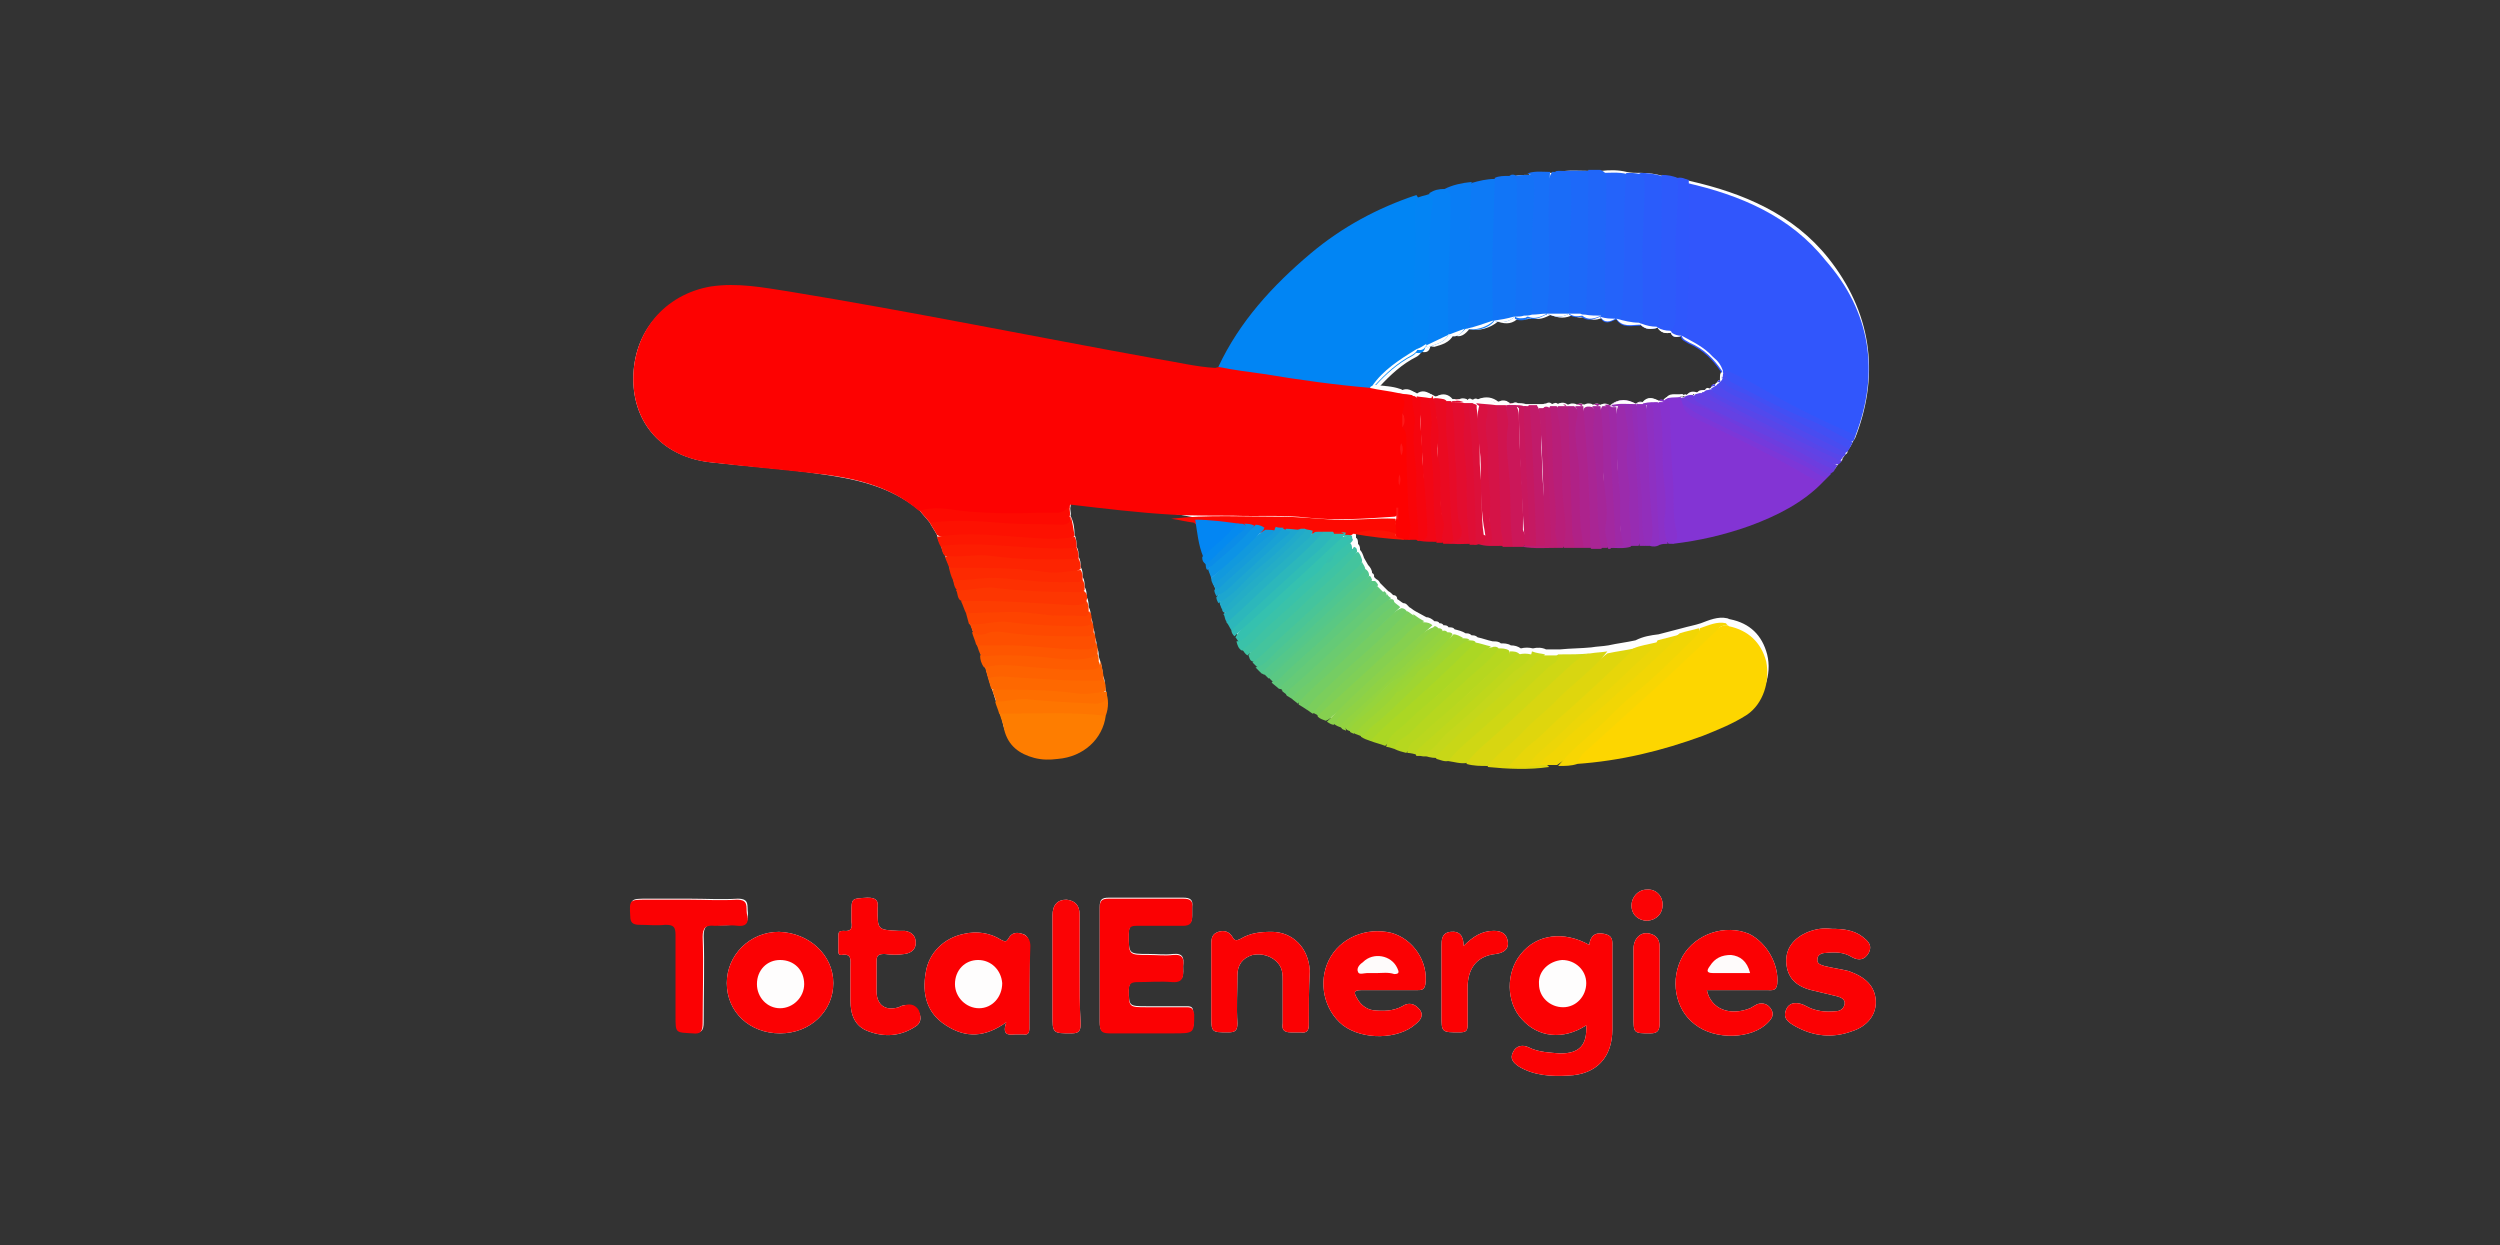 <?xml version="1.0" encoding="utf-8"?>
<!-- Generator: Adobe Illustrator 26.0.3, SVG Export Plug-In . SVG Version: 6.00 Build 0)  -->
<svg version="1.1" id="Calque_1" xmlns="http://www.w3.org/2000/svg" xmlns:xlink="http://www.w3.org/1999/xlink" x="0px" y="0px"
	 viewBox="0 0 248.7 123.9" style="enable-background:new 0 0 248.7 123.9;" xml:space="preserve">
<rect x="0" y="0" width="248.7" height="123.9" fill="#333333" stroke="none"/>
<style type="text/css">
	.st0{fill:#FEFEFE;}
	.st1{fill:#FD0201;}
	.st2{fill:#3156FC;}
	.st3{fill:#0185F4;}
	.st4{fill:#8334D4;}
	.st5{fill:#FDD600;}
	.st6{fill:#FB0103;}
	.st7{fill:#FE7D00;}
	.st8{fill:#FB0305;}
	.st9{fill:#0D7AF6;}
	.st10{fill:#1175F7;}
	.st11{fill:#097DF5;}
	.st12{fill:#2760FA;}
	.st13{fill:#0681F5;}
	.st14{fill:#1A6CF8;}
	.st15{fill:#1D69F9;}
	.st16{fill:#FD0901;}
	.st17{fill:#2463FA;}
	.st18{fill:#2A5CFB;}
	.st19{fill:#2066F9;}
	.st20{fill:#DFD60D;}
	.st21{fill:#D8D611;}
	.st22{fill:#1472F7;}
	.st23{fill:#2D5AFB;}
	.st24{fill:#0384F4;}
	.st25{fill:#1770F8;}
	.st26{fill:#F1D605;}
	.st27{fill:#CFD714;}
	.st28{fill:#E7D60A;}
	.st29{fill:#F7D603;}
	.st30{fill:#2F57FC;}
	.st31{fill:#FD0A01;}
	.st32{fill:#C8D717;}
	.st33{fill:#ECD608;}
	.st34{fill:#FD1101;}
	.st35{fill:#ABD724;}
	.st36{fill:#D0144F;}
	.st37{fill:#FD1701;}
	.st38{fill:#FD2401;}
	.st39{fill:#D51347;}
	.st40{fill:#FD2A01;}
	.st41{fill:#FD3601;}
	.st42{fill:#FD1D01;}
	.st43{fill:#B6D71F;}
	.st44{fill:#FD3D01;}
	.st45{fill:#FE7500;}
	.st46{fill:#FE4F00;}
	.st47{fill:#CB1759;}
	.st48{fill:#B02186;}
	.st49{fill:#FD3001;}
	.st50{fill:#B0D722;}
	.st51{fill:#BAD71E;}
	.st52{fill:#FE6800;}
	.st53{fill:#A5D62A;}
	.st54{fill:#FE4900;}
	.st55{fill:#FE4300;}
	.st56{fill:#F90408;}
	.st57{fill:#BFD71B;}
	.st58{fill:#FE5C00;}
	.st59{fill:#FE6200;}
	.st60{fill:#C4D71B;}
	.st61{fill:#FE5600;}
	.st62{fill:#A92594;}
	.st63{fill:#8732CE;}
	.st64{fill:#FE6E00;}
	.st65{fill:#F20715;}
	.st66{fill:#EA0A21;}
	.st67{fill:#E30D2F;}
	.st68{fill:#B5207E;}
	.st69{fill:#75CD63;}
	.st70{fill:#2CB7BB;}
	.st71{fill:#86D04F;}
	.st72{fill:#9B2BAC;}
	.st73{fill:#44C49D;}
	.st74{fill:#A228A0;}
	.st75{fill:#AD238D;}
	.st76{fill:#DC103A;}
	.st77{fill:#35C1AF;}
	.st78{fill:#4AC596;}
	.st79{fill:#7BCE5C;}
	.st80{fill:#60C97C;}
	.st81{fill:#3AC2A9;}
	.st82{fill:#922EBB;}
	.st83{fill:#8E30C2;}
	.st84{fill:#EE081B;}
	.st85{fill:#3FC3A3;}
	.st86{fill:#7FCF57;}
	.st87{fill:#9FD532;}
	.st88{fill:#4FC690;}
	.st89{fill:#30BCB5;}
	.st90{fill:#B81E79;}
	.st91{fill:#A52699;}
	.st92{fill:#8B31C7;}
	.st93{fill:#5AC883;}
	.st94{fill:#6FCC6A;}
	.st95{fill:#DF0E35;}
	.st96{fill:#6BCB70;}
	.st97{fill:#972CB2;}
	.st98{fill:#8FD244;}
	.st99{fill:#7C37D8;}
	.st100{fill:#6D3DDF;}
	.st101{fill:#BC1D73;}
	.st102{fill:#3953F8;}
	.st103{fill:#743ADC;}
	.st104{fill:#0386F3;}
	.st105{fill:#8BD14A;}
	.st106{fill:#424FF4;}
	.st107{fill:#494CF0;}
	.st108{fill:#5846E9;}
	.st109{fill:#27B1C2;}
	.st110{fill:#5149ED;}
	.st111{fill:#942DB7;}
	.st112{fill:#6541E3;}
	.st113{fill:#96D43C;}
	.st114{fill:#6043E6;}
	.st115{fill:#21AACA;}
	.st116{fill:#1DA6CF;}
	.st117{fill:#54C78A;}
	.st118{fill:#24ADC6;}
	.st119{fill:#19A1D4;}
	.st120{fill:#93D340;}
	.st121{fill:#65CA77;}
	.st122{fill:#1299DD;}
	.st123{fill:#0D93E5;}
	.st124{fill:#9AD437;}
	.st125{fill:#169CD9;}
	.st126{fill:#56C788;}
	.st127{fill:#65CA76;}
	.st128{fill:#058AEF;}
	.st129{fill:#0B8DE8;}
	.st130{fill:#FC1305;}
	.st131{fill:#9BD536;}
	.st132{fill:#38BFAD;}
	.st133{fill:#FD1919;}
	.st134{fill:#FC1616;}
	.st135{fill:#FD1515;}
	.st136{fill:#FD1615;}
	.st137{fill:#FEFDFD;}
	.st138{fill:#FEFBFB;}
	.st139{fill:#C51962;}
	.st140{fill:#D91141;}
	.st141{fill:#C8185E;}
	.st142{fill:#F6050E;}
	.st143{fill:#E70B28;}
	.st144{fill:#9E29A6;}
	.st145{fill:#C11B6A;}
	.st146{fill:#BE1C6F;}
</style>
<g>
	<path class="st0" d="M71.2,92c-0.9-0.1-1.2,0.2-1.2,1.1c0.1,2.9,0,5.7,0,8.6c0,0.8-0.2,1.1-1,1c-1.7-0.1-1.7,0-1.7-1.7
		c0-2.7,0-5.4,0-8.1c0-0.8-0.2-1-1-1c-0.9,0.1-1.7,0-2.6,0c-0.6,0-0.9-0.2-0.9-0.8c-0.1-1.7-0.1-1.7,1.6-1.7h4.2
		c1.6,0,3.2,0.1,4.8,0c1.2,0,0.9,0.7,1,1.4c0,0.7,0,1.3-1,1.2C72.7,92,71.9,92.1,71.2,92z"/>
	<path class="st0" d="M82.9,97.8c0,2.8-2.3,5-5.3,5s-5.3-2.1-5.3-5c0-2.8,2.3-5.1,5.2-5.1C80.5,92.8,82.9,95,82.9,97.8z"/>
	<path class="st0" d="M91.4,100.7c0.3,0.5,0.2,1.1-0.3,1.4c-1.5,1-3.1,1.1-4.7,0.5c-1.4-0.5-1.8-1.7-1.8-3.1c0-0.5,0-1,0-1.6
		s0-1.1,0-1.7s0.2-1.4-0.9-1.2c-0.3,0-0.3-0.2-0.3-0.4c0-0.5,0-1,0-1.5c0-0.4,0.1-0.5,0.5-0.5c0.8,0.1,0.9-0.3,0.8-0.9
		c0-0.3,0-0.5,0-0.8c0-1.6,0-1.5,1.6-1.6c0.9,0,1.1,0.3,1,1.1c0,2.1,0,2.1,2.1,2.2c0.2,0,0.4,0,0.6,0c0.7,0.1,1.1,0.5,1.1,1.2
		c0,0.6-0.4,1-1.1,1.1c-0.6,0.1-1.3,0.1-2,0c-0.7,0-0.8,0.2-0.8,0.8c0,1,0,1.9,0,2.9c0,1.4,0.9,2,2.2,1.6c0.2-0.1,0.4-0.2,0.6-0.2
		C90.6,100,91.1,100.2,91.4,100.7z"/>
	<path class="st0" d="M102.4,94.1c0,2.7,0,5.5,0,8.2c0,0.4-0.1,0.7-0.6,0.6c-0.3,0-0.6,0-0.8,0c-0.8,0.1-1.3,0-0.9-1.2
		c-2.1,1.5-4,1.6-6,0.3c-1.9-1.2-2.4-3.1-2-5.3c0.3-1.9,1.8-3.4,3.8-3.8c1.3-0.3,2.6-0.1,3.7,0.6c0.4,0.2,0.5,0.2,0.7-0.1
		c0.3-0.6,0.8-0.7,1.4-0.5C102.2,93,102.4,93.5,102.4,94.1z"/>
	<path class="st0" d="M107.5,101.8c0,0.7-0.1,1-0.9,1c-1.9,0-1.9,0-1.9-1.9c0-3.2,0-6.5,0-9.8c0-1.1,0.5-1.6,1.4-1.6
		c0.9,0.1,1.3,0.6,1.3,1.5c0,1.8,0,3.7,0,5.5S107.4,100.1,107.5,101.8z"/>
	<path class="st0" d="M118.7,100.7c0.1,2,0.1,2-2,2s-4.2,0-6.3,0c-0.8,0-1-0.2-1-1c0-1.9,0-3.8,0-5.7c0-1.9,0-3.9,0-5.8
		c0-0.7,0.2-0.9,0.9-0.9c2.5,0,4.9,0,7.4,0c0.7,0,1,0.2,0.9,0.9c0,0.3,0,0.6,0,0.9c0,0.6-0.2,0.9-0.9,0.9c-1.5,0-3,0-4.6,0
		c-0.6,0-0.8,0.1-0.8,0.8c0,2.1-0.1,2.1,2,2.1c0.8,0,1.6,0.1,2.4,0c1-0.1,1.1,0.4,1,1.2c0,0.7,0.2,1.6-1.1,1.5c-1.1-0.1-2.3,0-3.4,0
		c-0.6,0-0.9,0.1-0.9,0.8c0,1.7,0,1.7,1.8,1.7c1.3,0,2.6,0,4,0C118.5,100.1,118.7,100.2,118.7,100.7z"/>
	<path class="st0" d="M130.2,102c0,0.5-0.2,0.8-0.8,0.7c-0.3,0-0.7,0-1,0c-0.7,0-0.9-0.3-0.8-0.9c0-1.4,0-2.8,0-4.2
		c0-0.6,0-1.2-0.4-1.7c-0.6-0.8-1.7-1.1-2.6-0.9c-1,0.3-1.5,1-1.5,2c0,1.6-0.1,3.2,0,4.8c0,0.7-0.2,0.9-0.9,0.9
		c-1.7,0-1.7,0-1.7-1.7v-3.2c0-1.3,0-2.6,0-3.9c0-0.6,0.1-1,0.7-1.2s1.1,0,1.4,0.5c0.2,0.4,0.4,0.4,0.8,0.2c1-0.6,2-0.7,3.1-0.7
		c2.1,0,3.7,1.6,3.8,3.9C130.2,98.4,130.2,100.2,130.2,102z"/>
	<path class="st0" d="M141.8,97.9c-0.1,0.6-0.4,0.6-0.9,0.6h-2.8c-0.9,0-1.8,0-2.7,0c-0.8,0-0.7,0.3-0.4,0.8
		c0.3,0.6,0.9,1.1,1.6,1.2c1,0.1,2,0.1,2.9-0.4c0.6-0.4,1.2-0.3,1.7,0.3c0.5,0.6,0.1,1.1-0.4,1.5c-1.7,1.5-5.2,1.6-7.2,0.1
		c-1.9-1.5-2.5-4.3-1.4-6.5s3.7-3.3,6.2-2.7C140.6,93.4,142.1,95.7,141.8,97.9z"/>
	<path class="st0" d="M150,93.7c0.1,0.8-0.5,1.1-1.2,1.2c-1.8,0.2-2.7,1.3-2.8,3.1c0,1.3,0,2.6,0,3.9c0,0.6-0.1,0.8-0.8,0.8
		c-1.8,0-1.8,0-1.8-1.7v-6.8c0-0.7,0-1.4,0.9-1.5s1.3,0.4,1.3,1.4c0.9-0.9,1.8-1.5,3-1.5C149.4,92.6,149.9,92.9,150,93.7z"/>
	<path class="st0" d="M181.9,25.7c-3.5-4.4-8.5-6.5-13.8-7.7c-0.4-0.1-0.7-0.3-1.1-0.2c-0.5-0.2-1.1-0.3-1.6-0.3
		c-0.7-0.2-1.4-0.3-2.1-0.3c-0.1,0-0.2,0-0.2,0c-0.4,0-0.8,0-1.3-0.1c-0.8-0.2-1.7-0.2-2.5-0.1c-0.4,0-0.8,0-1.2,0
		c-1,0-2.1-0.1-3.1,0.1c-0.1,0-0.2,0-0.3,0.1h-0.3c-0.7,0-1.4-0.1-2.1,0.1c-0.1,0-0.1,0-0.2,0.1c-0.6,0-1.1,0-1.7,0.2
		c-0.1,0-0.1,0-0.2,0.1c-0.5,0-1,0-1.4,0.2c-0.8,0-1.5,0.1-2.3,0.4c-1,0.1-1.9,0.3-2.7,0.7c-0.5,0-1,0.1-1.5,0.4
		c-0.5,0.1-1,0.2-1.4,0.5c-3.9,1.2-7.4,3.2-10.5,5.8c-3.8,3.2-7.1,6.8-9.2,11.3c-2-0.1-3.9-0.6-5.8-0.9c-12.2-2.2-24.4-4.7-36.6-6.7
		c-2.6-0.4-5.2-1-7.8-0.5c-4.9,0.4-8,4.1-8,8.8c0,4.5,3,7.8,7.8,8.3c3.5,0.4,7,0.6,10.4,1.1c3.7,0.5,7.3,1.2,10.3,3.7
		c0.3,0.4,0.7,0.8,1,1.2c0.2,0.4,0.5,0.8,0.7,1.2c0.1,0.4,0.2,0.7,0.4,1c0.1,0.4,0.2,0.8,0.4,1c0.1,0.4,0.3,0.7,0.4,1
		c0.1,0.4,0.3,0.8,0.4,1.2s0.1,0.8,0.4,1c0.1,0.4,0.1,0.8,0.4,1c0.2,0.4,0.3,0.8,0.5,1.2c0.1,0.4,0.2,0.7,0.3,1.1
		c0.1,0.3,0.2,0.5,0.3,0.8c0.1,0.4,0.3,0.8,0.4,1.2c0.1,0.4,0.2,0.7,0.4,1c0.1,0.4,0.1,0.9,0.4,1.2c0.1,0.4,0.2,0.7,0.3,1.1
		c0.1,0.3,0.2,0.7,0.3,1c0.1,0.4,0.3,0.8,0.4,1.2c0.1,0.4,0.3,0.8,0.4,1.2c0.2,0.6,0.4,1.1,0.5,1.7c0.4,1.6,1.5,2.4,3,2.8
		c0.8,0.2,1.5,0.2,2.3,0.1c2.6-0.2,4.5-2,4.8-4.3c0.2-0.8,0.2-1.7,0-2.5c0-0.4,0-0.7-0.2-1c0-0.7-0.2-1.3-0.4-1.9
		c0-0.3,0-0.6-0.2-0.9c0-0.3,0-0.7-0.2-1c0-0.4,0-0.7-0.2-1c0-0.4,0-0.7-0.2-1c0-0.4,0-0.7-0.2-1c0-0.3,0-0.7-0.2-1
		c0-0.4,0-0.7-0.2-1c0-0.4,0-0.7-0.2-1c0-0.4,0-0.7-0.2-1c0-0.4,0-0.7-0.2-1c0-0.4,0-0.7-0.2-1c0-0.4,0-0.8-0.2-1.2
		c0-0.7-0.1-1.3-0.4-1.9c0.1-0.3-0.1-0.6,0-0.9c0-0.1,0-0.2,0.1-0.3c3.3,0.4,6.7,0.8,10.1,1c0.8,0.1,1.6,0.3,2.3,0.4
		c0.2,1.3,0.4,2.5,0.8,3.7c-0.1,0.2,0,0.5,0.2,0.6c0,0.2-0.1,0.5,0.2,0.7c0.1,0.3,0.2,0.5,0.3,0.8c0,0.2,0.1,0.4,0.2,0.6
		c0,0.2,0.1,0.4,0.2,0.6c0,0.2,0.1,0.4,0.2,0.6c0.1,0.2,0.2,0.4,0.2,0.6c0.1,0.3,0.1,0.6,0.4,0.9c0,0.1,0,0.1,0.1,0.2
		c0.1,0.3,0.1,0.6,0.4,0.8c0.2,0.3,0.3,0.5,0.5,0.8c0.1,0.2,0.1,0.5,0.3,0.6c0.1,0.1,0.2,0.3,0.3,0.4c0.1,0.3,0.3,0.6,0.5,0.9
		c0.1,0.2,0.2,0.5,0.5,0.6c0.1,0.2,0.2,0.5,0.4,0.6c0.1,0.1,0.3,0.3,0.4,0.4c0.2,0.2,0.4,0.4,0.6,0.6c0.1,0.1,0.1,0.1,0.2,0.2
		c0.2,0.1,0.3,0.3,0.4,0.4s0.3,0.3,0.4,0.4c0.2,0.2,0.5,0.4,0.7,0.6c0.1,0.1,0.2,0.1,0.2,0.2c0.2,0.2,0.4,0.3,0.6,0.5
		c0.1,0.1,0.3,0.2,0.5,0.3c0.2,0.2,0.4,0.3,0.6,0.5c0.3,0.2,0.6,0.4,0.8,0.5s0.4,0.3,0.6,0.4c0.2,0.1,0.4,0.2,0.6,0.3
		c0.2,0.2,0.5,0.3,0.8,0.4c0.2,0.2,0.4,0.3,0.7,0.3c0.2,0.2,0.5,0.4,0.8,0.4c0.1,0.1,0.3,0.1,0.4,0.2c0.1,0.1,0.3,0.1,0.4,0.2
		c0.1,0.1,0.3,0.1,0.4,0.2c0.3,0.1,0.5,0.2,0.8,0.3c0.3,0.1,0.6,0.2,0.9,0.4c0.5,0.2,1,0.3,1.5,0.5c0.3,0.1,0.5,0.2,0.8,0.2
		c0.4,0.1,0.8,0.3,1.2,0.4c0.3,0.1,0.7,0.2,1,0.2c0.1,0,0.2,0,0.4,0c0.5,0.3,1,0.3,1.5,0.4c0.4,0.1,0.8,0.3,1.2,0.2
		c0.6,0.1,1.2,0.3,1.9,0.2c0.7,0.2,1.4,0.2,2.1,0.2c2,0.3,4,0.3,6.1,0c0.3,0,0.5,0,0.8,0c0.6,0,1.3,0.1,1.9-0.2
		c4.3-0.3,8.5-1.4,12.6-2.8c1.5-0.5,3-1.2,4.4-2.1c1.6-1.1,2.4-3.3,1.9-5.3c-0.5-1.9-1.7-3.1-3.7-3.5c-0.1,0-0.2-0.1-0.3-0.1
		c-0.9-0.2-1.8,0.2-2.6,0.5c-0.6,0.2-1.2,0.3-1.9,0.5c-0.8,0.2-1.5,0.4-2.3,0.6c-0.8,0.1-1.5,0.2-2.3,0.6c-0.9,0.2-1.8,0.3-2.7,0.5
		c-0.6,0.1-1.1,0.1-1.7,0.2c-1,0.1-2.1,0.1-3.1,0.2c-0.5,0-0.9,0-1.4,0c-0.4-0.2-0.9-0.2-1.3-0.1c-0.4-0.1-0.8-0.1-1.2,0
		c-0.3-0.2-0.6-0.3-1-0.3c-0.3-0.2-0.7-0.2-1-0.2c-0.2-0.2-0.5-0.2-0.8-0.2c-0.5-0.1-1-0.3-1.5-0.4c-0.2-0.2-0.4-0.2-0.6-0.2
		c-0.2-0.2-0.4-0.2-0.6-0.2c-0.3-0.2-0.7-0.3-1.1-0.4c-0.1-0.2-0.4-0.2-0.6-0.2c-0.1-0.2-0.3-0.2-0.5-0.2c-0.1-0.2-0.3-0.2-0.4-0.2
		c-0.1-0.2-0.3-0.2-0.5-0.2c-0.2-0.2-0.5-0.4-0.8-0.4c-0.4-0.2-0.7-0.4-1.1-0.6c-0.2-0.1-0.4-0.3-0.6-0.4c-0.2-0.2-0.3-0.4-0.6-0.4
		c-0.2-0.1-0.4-0.3-0.6-0.4c0-0.2-0.1-0.4-0.4-0.4c-0.2-0.2-0.3-0.3-0.5-0.4l-0.2-0.2c-0.2-0.2-0.4-0.4-0.6-0.6
		c-0.1-0.2-0.2-0.3-0.4-0.4c-0.1-0.1-0.1-0.1-0.2-0.2c0-0.2,0-0.3-0.2-0.4c0-0.3-0.2-0.6-0.4-0.8c-0.1-0.2-0.3-0.5-0.4-0.7
		c-0.1-0.3-0.2-0.6-0.4-0.8c0-0.2,0-0.4-0.2-0.6c0-0.2,0-0.5-0.2-0.6c0-0.1,0-0.3,0-0.5l0.1-0.1c1.7,0.3,3.4,0.5,5.1,0.6
		c0.1,0,0.3,0,0.4,0c0.3,0,0.5,0,0.8,0c0.1,0.1,0.1,0.1,0.2,0.1c0.6,0.2,1.2,0.1,1.7,0.1c0.2,0,0.4,0,0.6,0c0.1,0,0.2,0,0.3,0
		s0.2,0,0.2,0c0.7,0.2,1.4,0.1,2.2,0.1c0.2,0,0.4,0,0.6,0h0.1h0.1c0.8,0.2,1.7,0.2,2.5,0.2c0.3,0,0.7,0,1,0s0.5,0,0.8,0
		c0.1,0,0.1,0,0.2,0c1.1,0.2,2.3,0.1,3.4,0.1h5c0.1,0,0.2,0,0.2,0c0.7,0,1.4,0.1,2.1-0.1c0.3,0,0.5,0,0.8,0c0.2,0,0.4,0,0.6,0
		c0.1,0,0.3,0,0.4,0c0.3,0,0.7,0.1,1-0.1c0.3,0,0.5,0,0.8-0.1c0.2,0,0.3,0,0.4,0c2.7-0.3,5.2-0.8,7.7-1.8c2.7-1,5.2-2.3,7.3-4.4
		c0.1-0.1,0.3-0.3,0.4-0.4c0.1-0.1,0.3-0.3,0.4-0.4c0.2-0.1,0.3-0.2,0.4-0.4c0.1-0.1,0.2-0.3,0.3-0.4c0.2-0.1,0.3-0.2,0.3-0.4
		c0.1-0.1,0.2-0.3,0.3-0.4c0.2-0.1,0.2-0.2,0.2-0.4c0.1-0.1,0.2-0.3,0.3-0.4c0.1-0.2,0.2-0.4,0.3-0.6c0.2-0.2,0.2-0.4,0.3-0.6
		C187,37,186.1,31,181.9,25.7z M160.8,31.7c0.6,0.9,1.5,0.6,2.4,0.6c0.5,0.5,1.1,0.5,1.7,0.3c0.3,0.5,0.8,0.6,1.3,0.5
		c0.2,0.5,0.6,0.5,1.1,0.3l0,0l0,0c0,0.4,0.4,0.5,0.8,0.7c1.3,0.7,2.4,1.6,3.2,2.8l0,0c-0.2,0.2-0.2,0.5-0.2,0.8v0.1
		c-0.2,0-0.3,0.2-0.3,0.4c-0.3,0-0.5,0-0.5,0.4c-0.2,0-0.4,0.1-0.5,0.3c-0.3-0.2-0.4-0.1-0.5,0.1c0,0,0,0-0.1,0
		c-0.3,0-0.6,0-0.7,0.3c0,0-0.1,0-0.1-0.1c-0.3-0.1-0.6,0-0.9,0.3l0,0c-0.1-0.1-0.2-0.1-0.3,0c0,0-0.1-0.1-0.2-0.1
		c-0.6,0.1-1.2-0.2-1.6,0.5l0,0l0,0c-0.1-0.1-0.3-0.1-0.4,0c-0.6-0.3-1.1-0.5-1.6,0.1l0,0c-0.3-0.1-0.5,0-0.7,0.2
		c-0.8-0.4-1.7-0.6-2.5,0.1l0,0l0,0h-0.1c-0.3-0.2-0.6-0.2-0.9,0l0,0c-0.2-0.2-0.5-0.2-0.7,0c0,0-0.1,0-0.1-0.1
		c-0.3-0.1-0.6-0.1-0.8,0.1c-0.2-0.2-0.5-0.2-0.7,0l-0.1-0.1c-0.3-0.1-0.6-0.1-0.8,0.1c-0.3-0.3-0.7-0.3-1-0.1l0,0
		c-0.2-0.2-0.4-0.1-0.6,0c-0.2-0.2-0.4-0.2-0.7,0l0,0c-0.2,0-0.4,0-0.5,0c-0.3,0-0.6,0-0.8,0s-0.4,0-0.6,0l0,0
		c-0.3-0.1-0.6-0.1-0.8-0.1l0,0c-0.2-0.1-0.3-0.1-0.5,0l0,0h-0.3c-0.1-0.1-0.2-0.1-0.3-0.2c-0.3-0.1-0.6-0.1-0.8,0.1
		c-0.6-0.5-1.3-0.6-2-0.3v0.1c-0.2-0.2-0.4-0.2-0.6,0c-0.2-0.2-0.4-0.2-0.5,0l-0.1-0.1c-0.3-0.1-0.5-0.1-0.7,0c-0.1,0-0.3,0-0.4,0
		c-0.1,0-0.2,0-0.3,0l0,0c-0.4-0.5-1-0.6-1.5-0.3c0,0,0,0,0,0.1l0,0c0,0-0.1-0.1-0.1,0l0,0c-0.5-0.3-1-0.6-1.6-0.1l0,0
		c0,0,0,0-0.1,0c0,0,0,0,0-0.1c-0.4-0.3-0.8-0.5-1.3-0.3c-0.1,0-0.1,0-0.2-0.1c-0.8-0.3-1.7-0.3-2.5-0.4l0,0c1.1-1.2,2.3-2.3,3.7-3
		c0.2-0.1,0.4-0.3,0.5-0.5c0.5,0.1,0.8,0,0.9-0.6c0.1,0.1,0.3,0.1,0.4,0.1c0.7-0.2,1.5-0.4,1.9-1.2l0,0c0.7,0.4,1.2-0.1,1.6-0.6h0.1
		l0,0c0.8,0.3,2-0.1,2.7-0.7c0.9,0.3,1.5,0.2,2.1-0.4c0.4,0.2,0.7,0.2,1.1,0.1c0.1,0,0.1,0,0.2-0.1c0.7,0.3,1.3,0,1.9-0.3l0,0
		c0.7,0.4,1.5,0.4,2.2,0c0.4,0.4,0.8,0.3,1.3,0.2l0,0c0.6,0.5,1.2,0.3,1.9,0C159.6,32.2,160.2,32,160.8,31.7
		C160.7,31.7,160.7,31.7,160.8,31.7z"/>
	<path class="st0" d="M160.4,94.3c0,2.7,0,5.4,0,8.1c0,2.8-1.6,4.5-4.4,4.6c-1.7,0.1-3.4,0-4.9-0.9c-0.6-0.4-0.9-0.8-0.6-1.4
		c0.3-0.7,1-0.8,1.6-0.5c1,0.5,2.1,0.5,3.1,0.6c1.9,0,2.7-0.8,2.6-2.8c-2.3,1.5-4.8,1.2-6.4-0.6c-1.6-1.7-1.6-4.7-0.1-6.5
		c1.6-2,4.3-2.3,6.8-0.9c0.1-0.9,0.6-1.3,1.5-1.1S160.4,93.6,160.4,94.3z"/>
	<path class="st0" d="M165.4,90c0,0.9-0.6,1.5-1.5,1.6c-0.9,0-1.6-0.6-1.6-1.5s0.7-1.6,1.5-1.6C164.7,88.4,165.4,89.1,165.4,90z"/>
	<path class="st0" d="M165.1,101.8c0,0.7-0.2,1-0.9,1c-1.7,0-1.7,0-1.7-1.7c0-2.2,0-4.5,0-6.7c0-1.1,0.8-1.8,1.7-1.5
		c0.7,0.2,0.9,0.7,0.9,1.3c0,1.3,0,2.6,0,3.8C165.1,99.3,165.1,100.6,165.1,101.8z"/>
	<path class="st0" d="M176.8,97.9c-0.1,0.7-0.5,0.6-1,0.6h-6c0.4,1.9,2.3,2.6,4.3,1.8c0.2-0.1,0.5-0.3,0.7-0.4
		c0.6-0.2,1.1,0,1.4,0.5c0.3,0.5,0.1,0.9-0.3,1.3c-1.6,1.7-5.3,1.8-7.3,0.2c-2-1.5-2.5-4.5-1.2-6.8c1.3-2.2,4.2-3.2,6.6-2.2
		C175.8,93.8,177,96,176.8,97.9z"/>
	<path class="st0" d="M186.6,99.5c0.1,1.4-0.8,2.6-2.4,3.1c-1.9,0.7-3.8,0.5-5.6-0.5c-0.7-0.4-1.3-0.8-0.9-1.7
		c0.3-0.7,1.1-0.8,2-0.3s1.9,0.6,2.9,0.5c0.4,0,0.8-0.2,0.9-0.7c0.1-0.5-0.4-0.7-0.8-0.8c-0.8-0.2-1.7-0.4-2.5-0.6
		c-1.6-0.4-2.4-1.3-2.5-2.7c-0.1-1.4,0.7-2.5,2.2-3.1c0.8-0.3,1.5-0.4,2.3-0.3c1.1,0,2.2,0.1,3.1,0.8c0.5,0.4,1,0.8,0.6,1.6
		c-0.4,0.7-1,0.8-1.7,0.4c-0.8-0.5-1.7-0.5-2.6-0.4c-0.4,0-0.8,0.2-0.8,0.6c-0.1,0.5,0.4,0.6,0.7,0.7c0.8,0.2,1.6,0.3,2.4,0.5
		C185.6,97.2,186.5,98.1,186.6,99.5z"/>
	<path class="st1" d="M140.2,53.7c-0.1,0-0.3,0-0.4,0c-0.4-0.1-0.9,0-1-0.5c0,0,0,0,0-0.1V53c-0.1-0.5,0-1,0.1-1.4
		c0-0.1,0.1-0.1,0.1-0.2l0,0v-0.1v-0.1c0,0,0,0.1-0.1,0.1l0,0l0,0c-0.1,0.1-0.1,0.1-0.2,0.1c-2.9,0.2-5.7,0.4-8.6,0.1
		c-2.5-0.3-4.9-0.1-7.4-0.2c-2,0-4.1,0-6.1-0.1c-3.4-0.2-6.7-0.6-10.1-1c-0.1,0.1-0.1,0.2-0.1,0.3c-0.3,0.6-0.8,0.8-1.5,0.8
		c-3.4,0.1-6.8,0.1-10.2-0.3c-1.1-0.1-2.2,0.1-3.3-0.2c-2.9-2.5-6.6-3.3-10.3-3.7c-3.5-0.4-7-0.7-10.4-1.1C66,45.5,63,42.2,63,37.7
		c0-4.7,3.1-8.4,7.7-9.2c2.7-0.4,5.2,0.1,7.8,0.5c12.2,2,24.4,4.5,36.6,6.7c1.9,0.3,3.9,0.8,5.8,0.9c0.6-0.2,1.2-0.1,1.8,0
		c4.5,0.7,9,1.2,13.5,1.8h0.1c0.1,0,0.1,0,0.2,0c0.8,0.1,1.7,0.1,2.5,0.4c0.1,0,0.2,0.1,0.2,0.1c0.1,0.1,0.2,0.2,0.3,0.2
		c0.5,0.4,0.3,1.1,0.2,1.8c-0.1,0.5-0.1,0.9,0.1,1.3c0.2,0.4,0.3,0.9,0.3,1.4c0.1,2.8,0.1,5.5,0.4,8.3
		C140.7,52.7,140.7,53.3,140.2,53.7z"/>
	<path class="st2" d="M184.6,43.3c-0.4,0.3-0.7,0-1-0.1c-3.8-1.7-7.5-3.6-11.2-5.7c-0.3-0.2-0.6-0.3-0.9-0.4l0,0h-0.1h-0.1
		c0,0-0.1,0-0.1-0.1l0,0c-0.8-1.2-1.8-2.2-3.2-2.8c-0.3-0.2-0.7-0.3-0.8-0.7l0,0c0-0.1,0-0.2,0-0.3c0.2-2,0.2-4.1,0.3-6.1
		c0.1-2.4,0-4.8,0-7.2c0-0.6,0-1.2,0.3-1.7c5.3,1.2,10.3,3.3,13.8,7.7C186.1,31,187,37,184.6,43.3z"/>
	<path class="st3" d="M140.9,31.3c0,1.1,0,2.2,0.1,3.3c0,0.1,0,0.2,0,0.2v0.1c-0.1,0.2-0.3,0.4-0.5,0.5c-1.5,0.8-2.6,1.8-3.7,3l0,0
		c-0.1,0.1-0.2,0.1-0.3,0.2c-3.6-0.3-7.2-0.8-10.8-1.4c-1.5-0.2-3-0.4-4.5-0.7c2.1-4.5,5.4-8.1,9.2-11.3c3.1-2.6,6.6-4.5,10.5-5.8
		c0.4,0.5,0.3,1,0.3,1.6C141.2,24.6,140.9,28,140.9,31.3z"/>
	<path class="st4" d="M181.4,47.9c-2,2.1-4.6,3.4-7.3,4.4c-2.5,0.9-5.1,1.5-7.7,1.8c0.1-0.8,0-1.5-0.1-2.3c-0.2-3-0.2-6-0.4-8.9
		c-0.1-1-0.1-1.9-0.4-2.9l0,0l0,0c0.3-0.7,1-0.4,1.6-0.5c0.1,0,0.1,0,0.2,0.1c0,0,0,0,0.1,0.1s0.2,0.3,0.3,0.5l0,0
		c0,0.1,0,0.2,0.1,0.2c0.2,0.6,0.8,0.9,1.4,1.2c4.1,1.8,7.9,4.1,11.9,6C181.1,47.7,181.3,47.8,181.4,47.9z"/>
	<path class="st5" d="M173.8,71.1c-1.4,0.9-2.9,1.5-4.4,2.1c-4.1,1.5-8.2,2.5-12.6,2.8c-0.2-0.7,0.4-1.1,0.8-1.4
		c4.3-3.9,8.6-7.9,12.9-11.8c0.4-0.3,0.8-0.6,1.2-0.6c0.1,0,0.2,0,0.3,0.1c1.9,0.4,3.2,1.6,3.7,3.5C176.1,67.8,175.4,70,173.8,71.1z
		"/>
	<path class="st6" d="M160.4,94.3c0,2.7,0,5.4,0,8.1c0,2.8-1.6,4.5-4.4,4.6c-1.7,0.1-3.4,0-4.9-0.9c-0.6-0.4-0.9-0.8-0.6-1.4
		c0.3-0.7,1-0.8,1.6-0.5c1,0.5,2.1,0.5,3.1,0.6c1.9,0,2.7-0.8,2.6-2.8c-2.3,1.5-4.8,1.2-6.4-0.6c-1.6-1.7-1.6-4.7-0.1-6.5
		c1.6-2,4.3-2.3,6.8-0.9c0.1-0.9,0.6-1.3,1.5-1.1S160.4,93.6,160.4,94.3z"/>
	<path class="st6" d="M116.7,102.8c-2.1,0-4.2,0-6.3,0c-0.8,0-1-0.2-1-1c0-1.9,0-3.8,0-5.7c0-1.9,0-3.9,0-5.8c0-0.7,0.2-0.9,0.9-0.9
		c2.5,0,4.9,0,7.4,0c0.7,0,1,0.2,0.9,0.9c0,0.3,0,0.6,0,0.9c0,0.6-0.2,0.9-0.9,0.9c-1.5,0-3,0-4.6,0c-0.6,0-0.8,0.1-0.8,0.8
		c0,2.1-0.1,2.1,2,2.1c0.8,0,1.6,0.1,2.4,0c1-0.1,1.1,0.4,1,1.2c0,0.7,0.2,1.6-1.1,1.5c-1.1-0.1-2.3,0-3.4,0c-0.6,0-0.9,0.1-0.9,0.8
		c0,1.7,0,1.7,1.8,1.7c1.3,0,2.6,0,4,0c0.5,0,0.6,0.2,0.7,0.7C118.8,102.8,118.8,102.8,116.7,102.8z"/>
	<path class="st6" d="M102.4,102.3c0,0.4-0.1,0.7-0.6,0.6c-0.3,0-0.6,0-0.8,0c-0.8,0.1-1.3,0-0.9-1.2c-2.1,1.5-4,1.6-6,0.3
		c-1.9-1.2-2.4-3.1-2-5.3c0.3-1.9,1.8-3.4,3.8-3.8c1.3-0.3,2.6-0.1,3.7,0.6c0.4,0.2,0.5,0.2,0.7-0.1c0.3-0.6,0.8-0.7,1.4-0.5
		s0.8,0.7,0.8,1.2C102.4,96.8,102.4,99.5,102.4,102.3z"/>
	<path class="st6" d="M176.8,97.9c-0.1,0.7-0.5,0.6-1,0.6h-6c0.4,1.9,2.3,2.6,4.3,1.8c0.2-0.1,0.5-0.3,0.7-0.4
		c0.6-0.2,1.1,0,1.4,0.5c0.3,0.5,0.1,0.9-0.3,1.3c-1.6,1.7-5.3,1.8-7.3,0.2c-2-1.5-2.5-4.5-1.2-6.8c1.3-2.2,4.2-3.2,6.6-2.2
		C175.8,93.8,177,96,176.8,97.9z"/>
	<path class="st6" d="M141.8,97.9c-0.1,0.6-0.4,0.6-0.9,0.6h-2.8c-0.9,0-1.8,0-2.7,0c-0.8,0-0.7,0.3-0.4,0.8
		c0.3,0.6,0.9,1.1,1.6,1.2c1,0.1,2,0.1,2.9-0.4c0.6-0.4,1.2-0.3,1.7,0.3c0.5,0.6,0.1,1.1-0.4,1.5c-1.7,1.5-5.2,1.6-7.2,0.1
		c-1.9-1.5-2.5-4.3-1.4-6.5s3.7-3.3,6.2-2.7C140.6,93.4,142.1,95.7,141.8,97.9z"/>
	<path class="st6" d="M82.9,97.8c0,2.8-2.3,5-5.3,5s-5.3-2.1-5.3-5c0-2.8,2.3-5.1,5.2-5.1C80.5,92.8,82.9,95,82.9,97.8z"/>
	<path class="st6" d="M186.6,99.5c0.1,1.4-0.8,2.6-2.4,3.1c-1.9,0.7-3.8,0.5-5.6-0.5c-0.7-0.4-1.3-0.8-0.9-1.7
		c0.3-0.7,1.1-0.8,2-0.3s1.9,0.6,2.9,0.5c0.4,0,0.8-0.2,0.9-0.7c0.1-0.5-0.4-0.7-0.8-0.8c-0.8-0.2-1.7-0.4-2.5-0.6
		c-1.6-0.4-2.4-1.3-2.5-2.7c-0.1-1.4,0.7-2.5,2.2-3.1c0.8-0.3,1.5-0.4,2.3-0.3c1.1,0,2.2,0.1,3.1,0.8c0.5,0.4,1,0.8,0.6,1.6
		c-0.4,0.7-1,0.8-1.7,0.4c-0.8-0.5-1.7-0.5-2.6-0.4c-0.4,0-0.8,0.2-0.8,0.6c-0.1,0.5,0.4,0.6,0.7,0.7c0.8,0.2,1.6,0.3,2.4,0.5
		C185.6,97.2,186.5,98.1,186.6,99.5z"/>
	<path class="st6" d="M130.2,102c0,0.5-0.2,0.8-0.8,0.7c-0.3,0-0.7,0-1,0c-0.7,0-0.9-0.3-0.8-0.9c0-1.4,0-2.8,0-4.2
		c0-0.6,0-1.2-0.4-1.7c-0.6-0.8-1.7-1.1-2.6-0.9c-1,0.3-1.5,1-1.5,2c0,1.6-0.1,3.2,0,4.8c0,0.7-0.2,0.9-0.9,0.9
		c-1.7,0-1.7,0-1.7-1.7v-3.2c0-1.3,0-2.6,0-3.9c0-0.6,0.1-1,0.7-1.2s1.1,0,1.4,0.5c0.2,0.4,0.4,0.4,0.8,0.2c1-0.6,2-0.7,3.1-0.7
		c2.1,0,3.7,1.6,3.8,3.9C130.2,98.4,130.2,100.2,130.2,102z"/>
	<path class="st6" d="M73.4,92.1c-0.8-0.1-1.5,0-2.3,0c-0.9-0.1-1.2,0.2-1.2,1.1c0.1,2.9,0,5.7,0,8.6c0,0.8-0.2,1.1-1,1
		c-1.7-0.1-1.7,0-1.7-1.7c0-2.7,0-5.4,0-8.1c0-0.8-0.2-1-1-1c-0.9,0.1-1.7,0-2.6,0c-0.6,0-0.9-0.2-0.9-0.8c-0.1-1.7-0.1-1.7,1.6-1.7
		h4.2c1.6,0,3.2,0.1,4.8,0c1.2,0,0.9,0.7,1,1.4C74.5,91.6,74.4,92.2,73.4,92.1z"/>
	<path class="st6" d="M91.1,102.1c-1.5,1-3.1,1.1-4.7,0.5c-1.4-0.5-1.8-1.7-1.8-3.1c0-0.5,0-1,0-1.6s0-1.1,0-1.7s0.2-1.4-0.9-1.2
		c-0.3,0-0.3-0.2-0.3-0.4c0-0.5,0-1,0-1.5c0-0.4,0.1-0.5,0.5-0.5c0.8,0.1,0.9-0.3,0.8-0.9c0-0.3,0-0.5,0-0.8c0-1.6,0-1.5,1.6-1.6
		c0.9,0,1.1,0.3,1,1.1c0,2.1,0,2.1,2.1,2.2c0.2,0,0.4,0,0.6,0c0.7,0.1,1.1,0.5,1.1,1.2c0,0.6-0.4,1-1.1,1.1c-0.6,0.1-1.3,0.1-2,0
		c-0.7,0-0.8,0.2-0.8,0.8c0,1,0,1.9,0,2.9c0,1.4,0.9,2,2.2,1.6c0.2-0.1,0.4-0.2,0.6-0.2c0.6-0.2,1.1,0,1.4,0.5
		C91.7,101.2,91.6,101.8,91.1,102.1z"/>
	<path class="st7" d="M110,71.2c-0.3,2.3-2.2,4.1-4.8,4.3c-0.8,0.1-1.5,0.1-2.3-0.1c-1.5-0.4-2.6-1.2-3-2.8
		c-0.1-0.6-0.3-1.1-0.5-1.7c0.2-0.2,0.5-0.3,0.8-0.3c2.9,0,5.8-0.2,8.7,0.2C109.4,70.9,109.8,70.9,110,71.2z"/>
	<path class="st8" d="M107.5,101.8c0,0.7-0.1,1-0.9,1c-1.9,0-1.9,0-1.9-1.9c0-3.2,0-6.5,0-9.8c0-1.1,0.5-1.6,1.4-1.6
		c0.9,0.1,1.3,0.6,1.3,1.5c0,1.8,0,3.7,0,5.5S107.4,100.1,107.5,101.8z"/>
	<path class="st9" d="M148.9,23.7c-0.2,2,0,4.1-0.1,6.1c0,0.7,0.1,1.3-0.1,2c0,0.1-0.1,0.1-0.1,0.2l0,0c-0.6,0.7-1.8,1-2.7,0.7l0,0
		c0,0,0,0-0.1,0h-0.1c-0.2-1.2,0.2-2.4,0.2-3.6c0-2.6,0-5.2,0-7.9c0-1,0-2.1,0.5-3c0.7-0.2,1.5-0.4,2.3-0.4c0.3,0.2,0.3,0.6,0.3,0.9
		C149,20.4,149.1,22,148.9,23.7z"/>
	<path class="st6" d="M150,93.7c0.1,0.8-0.5,1.1-1.2,1.2c-1.8,0.2-2.7,1.3-2.8,3.1c0,1.3,0,2.6,0,3.9c0,0.6-0.1,0.8-0.8,0.8
		c-1.8,0-1.8,0-1.8-1.7v-6.8c0-0.7,0-1.4,0.9-1.5s1.3,0.4,1.3,1.4c0.9-0.9,1.8-1.5,3-1.5C149.4,92.6,149.9,92.9,150,93.7z"/>
	<path class="st10" d="M150.9,30.8c0,0.2,0,0.4-0.1,0.6l-0.1,0.1l0,0c-0.6,0.5-1.2,0.7-2.1,0.4c0,0,0,0-0.1,0c0-2.5-0.1-5.1,0-7.6
		c0.1-2.2,0.1-4.4,0.2-6.6c0.4-0.2,0.9-0.2,1.4-0.2c0.1,0,0.1,0,0.2-0.1c0.4-0.1,0.7,0.1,0.8,0.6c0,0.3,0.1,0.5,0.1,0.8
		C151.1,22.9,151.2,26.8,150.9,30.8z"/>
	<path class="st11" d="M146.4,18.1c-0.3,4-0.1,7.9-0.2,11.9c0,0.9,0,1.8-0.4,2.7l0,0c-0.5,0.5-0.9,1-1.6,0.6l0,0
		c0,0-0.1-0.1-0.2-0.1c-0.2-0.5-0.1-1-0.2-1.5c-0.1-3.5,0.2-7,0.2-10.5c0-0.8,0-1.7-0.3-2.4C144.5,18.4,145.4,18.2,146.4,18.1z"/>
	<path class="st12" d="M164,20.3c-0.3,3.5-0.1,7-0.2,10.5c0,0.5,0.1,1.1-0.5,1.5c0,0-0.1,0-0.1,0.1l0,0c-0.9,0-1.8,0.3-2.4-0.6l0,0
		l0,0c0.5-1.3,0.5-2.7,0.5-4.1c0.1-2.6,0-5.2,0-7.9c0-0.9,0-1.8,0.5-2.6c0.4,0,0.8,0,1.3,0.1c0.1,0,0.2,0,0.2,0
		c0.5,0.1,0.7,0.5,0.7,1C164,18.9,164,19.6,164,20.3z"/>
	<path class="st13" d="M144.3,20.2c0,4.4-0.4,8.7-0.2,13.1l0,0c-0.4,0.8-1.2,0.9-1.9,1.2c-0.2,0.1-0.3,0-0.4-0.1
		c-0.1,0-0.1-0.1-0.1-0.2c0.5-5-0.1-10,0.5-15c0.5-0.3,0.9-0.4,1.5-0.4C144.4,19,144.3,19.7,144.3,20.2z"/>
	<path class="st14" d="M156.5,22.5c-0.2,2.4-0.1,4.8-0.2,7.1c0,0.5,0.1,1.1-0.2,1.6l0,0l0,0c-0.7,0.4-1.4,0.4-2.2,0l0,0l0,0
		c-0.2-0.4-0.3-0.8-0.2-1.2c0.4-3.5,0.1-7,0.2-10.4c0-0.9,0-1.7,0.5-2.5h0.3c0.1-0.1,0.2-0.1,0.3-0.1h0.3c1.1,0,1.2,0.1,1.2,1.1
		C156.5,19.6,156.6,21.1,156.5,22.5z"/>
	<path class="st15" d="M158.2,30.2c0,0.5,0,1-0.5,1.2l0,0c-0.1,0.1-0.2,0.1-0.3,0.1l0,0c-0.5,0.1-0.9,0.1-1.3-0.2l0,0
		c0-1.2,0-2.4,0-3.6c-0.1-3,0.3-5.9,0.2-8.9c-0.1-1.5,0-1.5-1.5-1.6c0.1,0,0.2-0.1,0.3-0.1c1-0.2,2.1-0.1,3.1-0.1
		c0.4,0.4,0.3,0.9,0.3,1.4C158.5,22.3,158.3,26.3,158.2,30.2z"/>
	<path class="st16" d="M138.9,53.1c-0.1,0-0.1,0.1-0.2,0.1c-0.1,0-0.2,0-0.3,0c-1.2-0.2-2.5-0.1-3.8-0.1l-0.1,0.1
		c-0.1,0-0.1,0.1-0.2,0.1c-0.2,0-0.3,0-0.5,0h-0.1l0,0c-0.1,0-0.1,0-0.1,0l0,0c-0.3-0.1-0.5-0.1-0.8-0.1h-0.1l0,0
		c-0.3,0-0.5,0-0.8,0c-0.1,0-0.2,0-0.3-0.1c-0.1,0-0.1,0-0.1,0c-0.3-0.1-0.5,0-0.8,0h-0.1l0,0c-0.2,0-0.4,0-0.6,0h-0.2
		c-0.2,0-0.3,0-0.5,0c0,0-0.1,0-0.2,0c-0.1,0-0.1,0-0.2,0c-0.2,0-0.4-0.1-0.7-0.1c-0.1,0-0.2,0-0.4,0c-0.1,0-0.2,0-0.3,0h-0.9
		c-0.3,0-0.6,0-0.9,0c-0.1,0-0.1,0-0.2,0c0,0,0,0-0.1,0c-0.3-0.1-0.6-0.1-0.8-0.2c0,0-0.1,0-0.2,0c0,0,0,0-0.1,0s-0.2,0-0.4-0.1
		c-0.1,0-0.1,0-0.2,0s-0.2,0-0.3,0c-0.1,0-0.2,0-0.3,0c-0.1,0-0.1,0-0.2,0l0,0c-1-0.2-2.1-0.2-3.1-0.4c-0.4,0-0.8,0-1-0.3
		c-0.8-0.1-1.6-0.3-2.3-0.4c3.6-0.4,7.2-0.2,10.8-0.2c1.8,0,3.6,0.2,5.4,0.3c2,0.1,4.1-0.2,6.1-0.1l0,0l0,0c0.1,0.1,0,0.2,0.1,0.3
		l0,0C138.8,52.1,138.9,52.6,138.9,53.1z"/>
	<path class="st17" d="M161.5,28.5c0,0.9-0.2,1.8-0.2,2.7c0,0.5-0.2,0.6-0.6,0.6l0,0c-0.6,0.3-1.1,0.5-1.5-0.2l0,0
		c0.1-0.6,0.2-1.2,0.2-1.8c0-3.3-0.1-6.7,0.2-10c0.1-0.9,0-1.8-0.3-2.6c0.8,0,1.7-0.1,2.5,0.1C161.4,20.9,161.7,24.7,161.5,28.5z"/>
	<path class="st18" d="M165.4,31.4c0,0.4,0,0.8-0.3,1.2H165h-0.1c-0.7,0.2-1.2,0.2-1.7-0.3c-0.1,0-0.1-0.1-0.2-0.2
		c0.6-0.1,0.4-0.5,0.4-0.9c0-1.4,0-2.7,0-4c-0.1-3,0.2-5.9,0.2-8.9c0-0.5-0.1-0.9-0.6-1.1c0.1,0,0.2,0,0.2,0c0.7,0,1.4,0.1,2.1,0.3
		c0.3,0.5,0.3,1,0.3,1.5C165.8,23.2,165.5,27.3,165.4,31.4z"/>
	<path class="st19" d="M159.7,30.7c0,0.3,0,0.7-0.5,0.8c-0.7,0.3-1.3,0.5-1.9,0c-0.1-0.1-0.2-0.1-0.2-0.2c0.6,0,0.7-0.4,0.7-0.9
		c0.2-4.5,0.2-9,0.2-13.5c0.4,0,0.8,0,1.2,0c0.5,0.2,0.7,0.5,0.6,1C159.8,22.2,159.6,26.5,159.7,30.7z"/>
	<path class="st20" d="M162,65.4c-2.1,1.9-4.1,3.8-6.2,5.8c-1.8,1.6-3.6,3.2-5.4,5l0,0h0.1l0,0v-0.1c0.5-0.2,1.1-0.1,1.6-0.1l0,0
		c0.1,0,0.1,0,0.2,0c0.3,0,0.5,0,0.8,0h0.2c0.3,0,0.6,0,0.8,0.3c-2,0.3-4.1,0.2-6.1,0c0.1-0.9,0.9-1.4,1.5-1.9
		c2.6-2.4,5.2-4.8,7.8-7.2c0.8-0.8,1.7-1.5,2.6-2.2c0.9-0.2,1.8-0.3,2.7-0.5C162.8,64.9,162.3,65.1,162,65.4z"/>
	<path class="st21" d="M159.9,64.8c-1.4,1.8-3.3,3.1-4.9,4.7c-1.1,1.2-2.4,2.1-3.5,3.3c-1.1,1.2-2.5,2.1-3.5,3.4
		c-0.7,0-1.4,0-2.1-0.2c-0.1-0.6,0.3-0.8,0.6-1.1c2.3-2.2,4.7-4.4,7.2-6.6c0.9-0.9,1.8-1.8,2.8-2.6c0.5-0.4,1-0.6,1.7-0.7
		C158.8,64.9,159.3,64.9,159.9,64.8z"/>
	<path class="st22" d="M153,19.8c-0.3,3.5-0.2,6.9-0.2,10.4c0,0.5-0.1,1-0.4,1.3c-0.1,0.1-0.2,0.2-0.4,0.2c-0.1,0-0.1,0-0.2,0.1
		c-0.4,0.1-0.8,0.1-1.1-0.1l0,0c0.2-4.3,0.2-8.7,0.2-13c0-0.5,0.1-1-0.7-1c0.1,0,0.1,0,0.2-0.1c0.5-0.2,1.1-0.2,1.7-0.2
		c0.1,0,0.1,0,0.2-0.1c0.5-0.1,0.7,0.2,0.8,0.7C153,18.6,153,19.2,153,19.8z"/>
	<path class="st6" d="M165.1,101.8c0,0.7-0.2,1-0.9,1c-1.7,0-1.7,0-1.7-1.7c0-2.2,0-4.5,0-6.7c0-1.1,0.8-1.8,1.7-1.5
		c0.7,0.2,0.9,0.7,0.9,1.3c0,1.3,0,2.6,0,3.8C165.1,99.3,165.1,100.6,165.1,101.8z"/>
	<path class="st23" d="M167.3,20c-0.3,3.5-0.1,7-0.2,10.5c0,0.6,0,1.1-0.2,1.6c-0.1,0.4-0.2,0.7-0.6,0.9l0,0h-0.1
		c-0.5,0.1-1,0-1.3-0.5c0,0,0-0.1-0.1-0.1c0.4-0.3,0.3-0.7,0.3-1c0.2-4.7,0.2-9.3,0.2-14c0.6,0,1.1,0.1,1.6,0.3
		C167.5,18.5,167.4,19.3,167.3,20z"/>
	<path class="st24" d="M142.4,21c-0.4,3.5-0.1,7-0.2,10.5c0,1-0.1,2-0.4,3c-0.1,0.5-0.4,0.7-0.9,0.6h-0.1c-0.3-2.7-0.2-5.3-0.1-8
		c0.2-2.4,0-4.9,0.1-7.3c0.4-0.3,0.9-0.3,1.4-0.5C142.7,19.7,142.5,20.4,142.4,21z"/>
	<path class="st25" d="M154.1,28.5c0,0.9-0.2,1.8-0.2,2.8c0,0,0,0-0.1,0c-0.6,0.3-1.2,0.6-1.9,0.3c-0.1,0-0.2-0.1-0.3-0.2
		c0.7-0.1,0.9-0.5,0.8-1.2c0-2.2,0-4.3,0-6.4c0-1.9,0.3-3.7,0.2-5.6c0-0.5-0.1-0.9-0.7-0.9c0.1,0,0.1,0,0.2-0.1
		c0.7-0.2,1.4-0.1,2.1-0.1C153.9,20.9,154.2,24.7,154.1,28.5z"/>
	<path class="st26" d="M168.5,63.9c-2,1.8-3.9,3.6-5.9,5.4c-1.5,1.3-2.9,2.7-4.4,4c-1.1,1-2.1,2-3.3,2.8c-0.3,0-0.5,0-0.8,0
		s-0.6,0-0.9,0c0-0.1-0.1-0.2-0.1-0.3c-0.1-0.4,0.3-0.6,0.6-0.8c2.1-1.9,4.3-3.7,6.3-5.6c1.4-1.3,2.8-2.5,4.2-3.9
		c0.9-0.9,1.9-1.7,2.9-2.5c0.6-0.2,1.2-0.3,1.9-0.5C169.3,63.2,168.8,63.6,168.5,63.9z"/>
	<path class="st27" d="M158.2,65c-1,0.2-1.6,0.9-2.3,1.5c-2.3,2.1-4.5,4.2-6.8,6.3c-1.1,1-2.3,1.9-3.2,3.1c-0.6,0.1-1.2-0.1-1.9-0.2
		c0.2-1.1,1.2-1.6,1.9-2.2c2.1-1.9,4.2-3.9,6.3-5.8c0.9-0.9,1.9-1.7,2.8-2.6C156.2,65.1,157.2,65.1,158.2,65z"/>
	<path class="st28" d="M164.3,65c-2.2,2-4.4,4.1-6.6,6.1c-1.2,1.1-2.4,2.2-3.6,3.4c-0.5,0.5-1.1,1-1.7,1.5c-0.1,0.1-0.2,0.2-0.4,0.3
		h-2c0.9-0.9,1.5-1.7,2.3-2.3c1.2-0.9,2.1-2,3.2-2.9c2.3-2,4.6-4.2,6.8-6.3c0.1-0.1,0.1-0.2,0.2-0.3c0.7-0.3,1.5-0.4,2.3-0.6
		C165,64.3,164.6,64.7,164.3,65z"/>
	<path class="st29" d="M172,62.2c-0.4,0-0.8,0-1.1,0.4c-2.2,2.1-4.4,4.2-6.6,6.2c-2.1,1.9-4.2,3.8-6.3,5.7c-0.5,0.4-0.9,0.8-1.1,1.5
		c-0.6,0.2-1.2,0.2-1.9,0.2c1.3-1.6,3-2.9,4.5-4.3c1-1,2-2,3.1-2.9c2-1.6,3.8-3.4,5.6-5.2c0.4-0.4,0.8-0.7,0.9-1.3
		c0.9-0.3,1.7-0.7,2.6-0.5C171.8,62.2,171.9,62.2,172,62.2z"/>
	<path class="st30" d="M168,28.2c-0.1,1.4-0.1,2.9-0.2,4.3c0,0.4,0.1,0.8-0.5,0.9l0,0c-0.5,0.2-0.9,0.2-1.1-0.3c0,0-0.1-0.1-0.1-0.2
		c0.7-0.5,0.6-1.2,0.6-1.9c0-1.8,0.1-3.6,0-5.4c-0.1-2.6,0.3-5.2,0.2-7.9c0.4-0.1,0.7,0.1,1.1,0.2C168,21.4,168.1,24.8,168,28.2z"/>
	<path class="st31" d="M106.5,51.6c0.1,0.9-0.1,1-1.1,1c-2.8,0.1-5.6-0.1-8.4-0.3c-0.9-0.1-1.8-0.1-2.7,0c-0.6,0.1-1.2,0.2-1.8-0.3
		c-0.3-0.4-0.7-0.8-1-1.2c1.3-0.4,2.7-0.2,4,0c2.7,0.3,5.4,0.3,8.2,0.2c0.4,0,0.8,0,1.1,0c0.7,0.1,1.3-0.2,1.7-0.8
		c-0.1,0.1-0.1,0.2-0.1,0.3c0,0.3,0.1,0.6,0,0.9C106.5,51.5,106.5,51.5,106.5,51.6z"/>
	<path class="st32" d="M155.1,65.2c-0.1,0.7-0.8,0.9-1.2,1.3c-2.2,2.1-4.4,4.2-6.7,6.2c-1.1,1-2.2,1.8-3.1,3
		c-0.4,0.1-0.8-0.1-1.2-0.2c-0.3-0.5,0.2-0.8,0.4-1c2.2-2.1,4.4-4.1,6.6-6.1c1.1-1,2-2.1,3.2-2.9c0.2-0.1,0.3-0.4,0.6-0.3
		C154.2,65.2,154.7,65.2,155.1,65.2z"/>
	<path class="st33" d="M167.2,63.1c-2.3,2.3-4.8,4.5-7.2,6.7c-1.2,1.1-2.5,2.1-3.7,3.2c-0.7,0.6-1.3,1.4-2.1,2
		c-0.3,0.2-0.7,0.5-0.9,0.9c0,0.1,0,0.2-0.1,0.3c-0.4,0-0.8,0-1.2,0c0.1-0.1,0.1-0.2,0.2-0.3c0.6-0.9,1.5-1.5,2.2-2.2
		c1.2-1,2.3-2.2,3.5-3.2c2.1-1.8,4.1-3.8,6.2-5.7c0.3-0.3,0.6-0.7,0.8-1.1C165.7,63.5,166.4,63.3,167.2,63.1z"/>
	<path class="st34" d="M106.9,53.3c-0.4,0.5-1,0.5-1.5,0.5c-1.8,0.1-3.6-0.1-5.4-0.3c-2-0.2-3.9-0.2-5.9-0.1c-0.3,0-0.6,0-0.9-0.2
		c-0.2-0.4-0.5-0.8-0.7-1.2c2.3-0.3,4.6-0.2,6.9,0c2.1,0.2,4.1,0.1,6.2,0.2c0.6,0,0.9-0.2,0.9-0.7c0-0.1,0-0.1,0-0.2
		C106.7,52,106.8,52.7,106.9,53.3z"/>
	<path class="st35" d="M148.3,64.3c-2.6,2.6-5.4,5-8.1,7.5c-0.8,0.8-1.6,1.6-2.4,2.4c-0.5-0.2-1-0.3-1.5-0.5
		c-0.2-0.4,0.1-0.6,0.3-0.8c1.9-1.7,3.9-3.4,5.7-5.2c1.1-1.1,2.4-2,3.5-3.2c0.2-0.3,0.6-0.5,0.9-0.6C147.3,64,147.8,64.2,148.3,64.3
		z"/>
	<path class="st36" d="M150.8,53.5c0,0.3,0,0.6-0.3,0.9c-0.3,0-0.7,0-1,0c-0.4-0.5-0.5-1.2-0.5-1.8c-0.1-3.6-0.4-7.2-0.5-10.7
		c0-0.5-0.1-1,0.2-1.5c0,0,0-0.1,0.1-0.1l0,0c0.2-0.2,0.5-0.2,0.8-0.1c0.1,0,0.2,0.1,0.3,0.2c0,0,0,0,0,0.1l0,0c0,0,0,0,0,0.1
		c0,0,0,0,0,0.1l0,0c0.5,1.5,0.2,3,0.3,4.5C150.7,47.8,150.7,50.7,150.8,53.5z"/>
	<path class="st37" d="M107.1,54.6c-0.3,0.3-0.8,0.3-1.2,0.3c-2.4,0.1-4.8-0.1-7.1-0.3c-1-0.1-2.1-0.1-3.1,0
		c-0.7,0.1-1.5,0.2-2.1-0.2c-0.2-0.3-0.3-0.7-0.4-1c3.1-0.5,6.2-0.1,9.3,0.1c1.5,0.1,3,0.2,4.4-0.1
		C107.1,53.7,107.1,54.1,107.1,54.6z"/>
	<path class="st38" d="M107.5,56.6c-1.1,0.7-2.3,0.6-3.5,0.5c-2.8-0.3-5.6-0.4-8.4-0.4c-0.4,0-0.9,0.2-1.2-0.3
		c-0.1-0.3-0.3-0.7-0.4-1c1.1-0.5,2.3-0.5,3.4-0.5c2.8,0.2,5.6,0.4,8.4,0.4c0.5,0,1,0,1.5,0.3C107.5,55.9,107.5,56.3,107.5,56.6z"/>
	<path class="st39" d="M149.5,54.3c-0.9,0-1.7,0.1-2.5-0.2c0.1-0.2,0.4-0.3,0.6-0.3c0.1,0,0.1,0,0.2,0c0.1,0,0.1,0,0.2-0.1
		c0.2-0.1,0.2-0.4,0.2-0.8c-0.2-3.8-0.4-7.7-0.6-11.5c0-0.4,0-0.8-0.3-1h-0.1l0,0c-0.2-0.1-0.4-0.2-0.3-0.4l0,0v-0.1
		c0.7-0.3,1.4-0.2,2,0.3l0,0c0.1,4.1,0.3,8.2,0.4,12.3C149.3,53.1,149.6,53.7,149.5,54.3z"/>
	<path class="st40" d="M107.7,57.7c-0.1,0.7-0.7,0.5-1.2,0.5c-2,0.1-4.1-0.1-6.1-0.3c-1.1-0.1-2.3-0.1-3.4,0
		c-0.7,0.1-1.5,0.2-2.2-0.2c-0.2-0.4-0.3-0.8-0.4-1.2c1.1,0,2.2,0,3.3,0c2.1,0,4.2,0.1,6.3,0.4c1.2,0.2,2.3-0.1,3.5-0.2
		C107.7,57,107.7,57.3,107.7,57.7z"/>
	<path class="st41" d="M108.1,59.7c-0.1,0.8-0.7,0.7-1.3,0.7c-1.3,0.1-2.7-0.1-4-0.2C100.9,60,99,60.1,97,60c-0.5,0-1,0-1.5-0.3
		c-0.3-0.3-0.2-0.7-0.4-1c1.2-0.5,2.5-0.6,3.7-0.5c2.7,0.2,5.4,0.4,8.1,0.4c0.3,0,0.5,0,0.8,0.1C108.2,59,108.2,59.4,108.1,59.7z"/>
	<path class="st42" d="M107.3,55.6c-2.9,0.1-5.8,0.1-8.7-0.3c-1.6-0.2-3.1,0.2-4.6,0c-0.3-0.3-0.3-0.7-0.4-1c4.5-0.5,9,0.5,13.5,0.2
		C107.3,54.9,107.3,55.2,107.3,55.6z"/>
	<path class="st43" d="M149.7,65.7c-2.4,2.2-4.8,4.4-7.1,6.6c-0.9,0.8-1.9,1.6-2.7,2.6c-0.4-0.1-0.8-0.2-1.2-0.4
		c-0.3-0.5,0.1-0.8,0.4-1c3.2-2.8,6.3-5.8,9.5-8.7c0.2-0.1,0.3-0.2,0.5-0.3c0.3,0,0.7,0,1,0.2C150.4,65.2,150,65.5,149.7,65.7z"/>
	<path class="st44" d="M107.7,61.5c-0.8,0.1-1.6,0.1-2.4,0c-2.6-0.2-5.1-0.4-7.7-0.2c-0.5,0-1,0.1-1.5-0.3c-0.2-0.4-0.3-0.8-0.5-1.2
		c3.7-0.1,7.4,0.2,11.1,0.4c0.5,0,1.1,0,1.4-0.4c0.2,0.3,0.2,0.7,0.2,1C108.6,61.4,108,61.4,107.7,61.5z"/>
	<path class="st45" d="M110,71.2c-3.5-0.4-7.1-0.2-10.6-0.2c-0.1-0.4-0.3-0.8-0.4-1.2c1.2-0.6,2.5-0.5,3.8-0.4
		c1.9,0.1,3.8,0.3,5.7,0.3c0.7,0,1.1-0.2,1.4-0.8l0.1-0.1l0,0l0,0C110.3,69.5,110.3,70.4,110,71.2z"/>
	<path class="st46" d="M108.2,64.8c-0.7,0.1-1.3,0.1-2,0c-2.6-0.2-5.2-0.4-7.9-0.4c-0.4,0-0.9,0.2-1.2-0.3c-0.1-0.4-0.3-0.8-0.4-1.2
		c2.2-0.6,4.3-0.1,6.5,0c1.9,0.1,3.7,0.2,5.6,0c0.2,0.3,0.2,0.7,0.2,1C109.2,64.6,108.7,64.7,108.2,64.8z"/>
	<path class="st47" d="M151.7,54.2C151.7,54.3,151.7,54.3,151.7,54.2C151.7,54.3,151.7,54.3,151.7,54.2c-0.1,0.1-0.2,0.2-0.2,0.2
		c-0.1,0-0.1,0-0.2,0c-0.3,0-0.5,0-0.8,0c-0.3-2.1-0.2-4.2-0.3-6.2c-0.1-1.9-0.5-3.8-0.2-5.7c0.1-0.7-0.1-1.4-0.2-2c0,0,0,0,0.1-0.1
		c0,0,0,0,0.1-0.1c0,0,0.1,0,0.1-0.1l0,0c0.2-0.1,0.3-0.1,0.5,0l0,0c0.1,0,0.1,0.1,0.2,0.1l0,0c0,0,0,0,0,0.1c0,0,0,0,0.1,0.1l0,0
		c0.1,0.2,0.2,0.5,0.2,0.8c0,3.8,0.5,7.6,0.4,11.4C151.7,53.2,152,53.7,151.7,54.2z"/>
	<path class="st48" d="M157.6,54.5h-1c-0.4-0.4-0.5-0.9-0.5-1.4c-0.1-3.8-0.4-7.5-0.5-11.3c0-0.4,0-0.9,0.2-1.3l0,0l0,0
		c0.2-0.2,0.5-0.2,0.8-0.1l0.1,0.1c0,0,0.1,0,0.1,0.1c0.4,0.3,0.3,0.8,0.3,1.3c-0.1,0.7,0,1.4,0,2.1c0.1,2.5,0.4,5,0.3,7.5
		c0,0.7,0.2,1.4,0.2,2.1C157.8,53.8,157.9,54.2,157.6,54.5z"/>
	<path class="st49" d="M107.9,58.7c-0.3,0.3-0.6,0.2-1,0.2c-2.6,0-5.2-0.1-7.8-0.4c-1.3-0.2-2.6,0.3-3.9,0.2c-0.3-0.3-0.3-0.7-0.4-1
		c1.5,0.1,3.1-0.3,4.6-0.2c2.4,0.2,4.8,0.5,7.2,0.4c0.4,0,0.8,0.1,1.1-0.2C107.9,58,107.9,58.3,107.9,58.7z"/>
	<path class="st50" d="M149.1,64.5c-1,1.4-2.4,2.3-3.6,3.5c-1.7,1.6-3.5,3.1-5.1,4.8c-0.6,0.6-1.5,0.8-1.7,1.7
		c-0.3-0.1-0.6-0.2-0.8-0.2c0.2-1.2,1.3-1.7,2.1-2.5c1.1-1.1,2.3-2,3.5-3.1c1.4-1.3,2.8-2.6,4.1-3.9c0.2-0.2,0.5-0.4,0.8-0.4
		C148.6,64.3,148.9,64.3,149.1,64.5z"/>
	<path class="st51" d="M150.7,66.1c-3,2.6-5.8,5.4-8.8,8c-0.3,0.3-0.6,0.6-0.9,1c-0.3-0.1-0.7-0.2-1-0.2c0-0.9,0.9-1.3,1.4-1.8
		c1.1-1.1,2.3-2,3.4-3c1.7-1.5,3.3-3.1,5-4.6c0.2-0.2,0.4-0.4,0.4-0.7c0.4,0,0.7,0,1,0.3C151.5,65.6,151,65.8,150.7,66.1z"/>
	<path class="st52" d="M110,68.7L110,68.7c-0.9,0.7-1.9,0.6-2.9,0.5c-2.3-0.2-4.7-0.4-7-0.4c-0.5,0-1,0-1.5-0.3
		c-0.1-0.3-0.2-0.7-0.3-1c0.3-0.6,0.8-0.5,1.3-0.6c1-0.1,2.1,0.1,3.1,0.2c2,0.1,4,0.2,6,0.2c0.4,0,0.8,0,1.1,0.3
		C110,68,110,68.3,110,68.7z"/>
	<path class="st53" d="M146.8,63.9c-2.7,2.7-5.4,5.2-8.3,7.7c-0.8,0.7-1.5,1.4-2.2,2.1c-0.3-0.1-0.6-0.2-0.9-0.4
		c-0.2-0.5,0.2-0.8,0.5-1c2.2-1.9,4.2-4,6.4-5.8c0.7-0.6,1.3-1.3,2-1.9c0.5-0.4,0.9-1.1,1.7-0.9C146.4,63.7,146.7,63.7,146.8,63.9z"
		/>
	<path class="st54" d="M108.8,62.8c-0.1,0.5-0.4,0.5-0.8,0.5c-2.7,0-5.4,0-8.1-0.4c-0.6-0.1-1.2-0.1-1.7,0.1c-0.5,0.2-1,0.2-1.4-0.1
		c-0.1-0.3-0.2-0.5-0.3-0.8c1.4-0.6,2.9-0.5,4.4-0.5c2.6,0.1,5.1,0.5,7.7,0.2C108.8,62.1,108.8,62.5,108.8,62.8z"/>
	<path class="st55" d="M108.6,61.8c-0.1,0.5-0.4,0.4-0.8,0.5c-2.4,0-4.9-0.1-7.3-0.4c-1.4-0.2-2.7,0.3-4.1,0.2
		c-0.1-0.4-0.2-0.7-0.3-1.1c1.2,0,2.4-0.1,3.6-0.1c1.5-0.1,3.1,0.1,4.7,0.3c1.2,0.1,2.3,0,3.5,0.1c0.3,0,0.4-0.2,0.5-0.5
		C108.6,61.1,108.6,61.4,108.6,61.8z"/>
	<path class="st56" d="M141.3,53.6C141.3,53.6,141.3,53.7,141.3,53.6C141.3,53.7,141.3,53.7,141.3,53.6c-0.1,0.1-0.1,0.2-0.2,0.2
		c-0.1,0-0.1,0-0.2-0.1c-0.3,0-0.5,0-0.8,0c0.4-1,0.1-2,0-2.9c-0.1-2.4-0.2-4.8-0.2-7.2c0-0.5-0.1-0.8-0.4-1.1c0.2-0.5,0.2-1,0-1.4
		c0.2-0.7,0.5-1.4-0.4-1.8c0.1-0.1,0.2-0.1,0.2-0.2c0.5-0.2,0.9,0,1.3,0.3c0,0,0,0,0,0.1c0,0,0,0,0,0.1c0.3,1,0.4,2,0.4,3
		c0,2.5,0.2,5.1,0.3,7.6C141.5,51.3,141.6,52.5,141.3,53.6z"/>
	<path class="st57" d="M152.1,65.9c-1.9,1.7-3.7,3.5-5.6,5.2c-1.2,1.1-2.5,2.1-3.6,3.4c-0.4,0.5-0.8,0.9-1.6,0.7c-0.1,0-0.2,0-0.4,0
		c-0.2-0.4,0.1-0.6,0.3-0.8c1.2-1.1,2.5-2.2,3.7-3.3c2-1.8,3.9-3.6,5.9-5.4c0.2-0.2,0.3-0.4,0.3-0.6c0.4-0.1,0.8-0.1,1.2,0
		C152.7,65.4,152.4,65.7,152.1,65.9z"/>
	<path class="st58" d="M108.5,66.9c-0.8,0.1-1.6,0.1-2.4,0c-2.6-0.1-5.2-0.5-7.8-0.4c-0.1,0-0.3-0.1-0.4-0.1
		c-0.3-0.4-0.4-0.8-0.4-1.2c1.6-0.6,3.3-0.3,4.9-0.2c1.5,0.1,2.9,0.2,4.3,0.3c0.8,0,1.6-0.2,2.4-0.4c0.2,0.3,0.2,0.6,0.2,0.9
		C109.7,66.6,109.1,66.8,108.5,66.9z"/>
	<path class="st59" d="M109.8,67.7c-3.4,0.1-6.7-0.2-10.1-0.4c-0.5,0-1,0-1.4,0.2c-0.1-0.4-0.2-0.7-0.3-1.1c1.3-0.4,2.6-0.2,3.9-0.1
		c2.2,0.2,4.4,0.4,6.7,0.3c0.5,0,0.9-0.2,0.9-0.9C109.6,66.4,109.8,67,109.8,67.7z"/>
	<path class="st60" d="M153.7,65.1c-2.1,2-4.3,4-6.4,5.9c-1.4,1.3-2.8,2.6-4.1,3.9c-0.2,0.1-0.3,0.3-0.3,0.5c-0.5,0-1-0.1-1.5-0.4
		c1.3-0.2,1.8-1.5,2.7-2.2c2.2-1.8,4.3-3.9,6.4-5.9c0.7-0.6,1.7-1,1.9-2.1C152.9,65,153.3,65,153.7,65.1z"/>
	<path class="st61" d="M109.2,64.9c-0.1,0.4-0.3,0.4-0.6,0.5c-1.9,0.5-3.8,0-5.6-0.1c-1.7-0.1-3.4-0.2-5.1,0c-0.1,0-0.2-0.1-0.3-0.1
		c-0.2-0.3-0.3-0.7-0.4-1c0.6,0,1.3,0,1.9,0c2.9-0.1,5.7,0.4,8.6,0.4c0.5,0,1.2,0.1,1.3-0.7C109.2,64.2,109.2,64.5,109.2,64.9z"/>
	<path class="st62" d="M159.5,54.1c0,0.2-0.1,0.3-0.2,0.5h-1c-0.3-0.3-0.3-0.6-0.3-1c-0.1-3.4-0.4-6.8-0.4-10.2c0-0.5,0-1-0.1-1.5
		s-0.1-0.9,0.1-1.3l0,0l0,0c0.2-0.2,0.5-0.2,0.8-0.1c0,0,0.1,0,0.1,0.1c0,0,0.1,0,0.1,0.1c0.4,0.4,0.3,0.9,0.3,1.3
		c0,2.6,0.2,5.2,0.4,7.8c0,0,0,0.1,0,0.2c0,0.1,0,0.2,0,0.3C159.4,51.3,159.3,52.7,159.5,54.1z"/>
	<path class="st63" d="M166.4,54.1c-0.1,0-0.3,0-0.4,0c-0.3-0.3-0.5-0.6-0.5-1c-0.1-0.2-0.1-0.5-0.1-0.7c0,0,0,0,0-0.1
		c0-0.4,0-0.9,0-1.3c0-0.7,0-1.3,0-2c-0.2-2.9-0.4-5.8-0.4-8.7c0-0.1,0-0.3,0.1-0.4c0,0,0,0,0-0.1l0,0c0.1-0.1,0.2-0.1,0.4,0l0,0
		c0.2,0.1,0.6-0.1,0.6,0.4c0.1,2.4,0.1,4.8,0.3,7.2c0.2,1.8-0.1,3.7,0.4,5.5C166.9,53.5,166.8,53.9,166.4,54.1z"/>
	<path class="st64" d="M108.9,70c-2.1-0.1-4.2-0.2-6.3-0.4c-1.2-0.2-2.3,0.2-3.5,0.2c-0.1-0.4-0.3-0.8-0.4-1.2c2.9,0,5.8,0,8.6,0.4
		c0.9,0.1,1.8-0.1,2.8-0.2l0,0C110.2,69.6,109.9,70,108.9,70z"/>
	<path class="st65" d="M142.9,53.9c-0.6,0-1.2,0-1.7-0.1c-0.1,0-0.1,0-0.2-0.1c0.1,0,0.2,0,0.3-0.1c0,0,0.1,0,0.1-0.1
		c0.5-0.4,0.4-1,0.4-1.6c-0.2-2.6-0.2-5.2-0.4-7.8c-0.1-1.6,0-3.2-0.5-4.8l0,0l0,0c0.6-0.5,1.1-0.2,1.6,0.1l0,0l0,0
		c0.1,0.2,0.1,0.4,0.2,0.6c0,0.1,0,0.2,0.1,0.3c0.1,0.5,0.1,1.1,0.1,1.6c0.1,2.8,0.2,5.6,0.4,8.4C143.1,51.7,143.3,52.8,142.9,53.9z
		"/>
	<path class="st66" d="M144.8,53.6C144.8,53.6,144.7,53.6,144.8,53.6c0,0.1-0.1,0.2-0.1,0.3c0,0,0,0,0,0.1c-0.2,0.1-0.4,0.1-0.6,0.1
		c-0.1,0-0.2,0-0.2,0c-0.1,0-0.2,0-0.3,0c-0.2-0.2-0.3-0.6-0.2-0.9c0.2-0.9,0-1.7-0.1-2.6c-0.2-2.9-0.3-5.8-0.4-8.7
		c0-0.4-0.1-0.8-0.2-1.2c0-0.1,0-0.2-0.1-0.3c0-0.2-0.1-0.4-0.1-0.6l0,0l0,0c0,0,0,0,0-0.1c0.6-0.3,1.1-0.2,1.5,0.3l0,0l0,0l0,0
		c0.3,1.8,0.3,3.7,0.4,5.6c0.1,2.4,0.2,4.9,0.4,7.3C144.8,53.1,144.8,53.4,144.8,53.6z"/>
	<path class="st67" d="M146.2,54.1c-0.7,0-1.4,0.1-2.2-0.1c-0.1,0-0.2,0-0.2,0c0.2,0,0.5,0,0.7-0.1c0.1-0.1,0.2-0.2,0.2-0.3l0,0
		c0.3-0.5,0.3-1.1,0.2-1.7c-0.2-2.7-0.4-5.4-0.4-8.1c0-1.2-0.4-2.5-0.2-3.7c0,0,0,0,0.1-0.1l0,0c0,0,0,0,0.1-0.1
		c0.1,0,0.1-0.1,0.2-0.1c0.2-0.1,0.5,0,0.7,0c0.1,0,0.1,0.1,0.1,0.1l0,0l0.1,0.1c0.5,1.4,0.2,2.9,0.3,4.4c0.3,2.9,0.2,5.8,0.4,8.6
		C146.5,53.5,146.4,53.9,146.2,54.1z"/>
	<path class="st68" d="M156.6,54.5h-1c-0.2-0.2-0.2-0.5-0.2-0.8c0-2.7-0.2-5.4-0.4-8.1c-0.1-1.5,0-3-0.2-4.5c0-0.2,0-0.5,0.2-0.7
		l0,0l0,0c0.4-0.2,0.7-0.3,1,0.1l0,0c0.1,4.2,0.3,8.3,0.4,12.5C156.4,53.5,156.7,54,156.6,54.5z"/>
	<path class="st69" d="M139.4,61.8c-2.4,2.3-4.8,4.5-7.2,6.7c-0.8,0.7-1.4,1.5-2.2,2.1c-0.3-0.2-0.6-0.4-0.8-0.5
		c-0.1-0.7,0.5-1,1-1.4c2.5-2.3,5-4.6,7.5-6.9c0.5-0.5,1-1,1.7-1.3c0.3,0,0.5,0.2,0.6,0.4C140.1,61.3,139.7,61.5,139.4,61.8z"/>
	<path class="st70" d="M132.8,53.1L132.8,53.1c-0.4,1-1.3,1.7-2.1,2.4c-1.6,1.4-3.2,2.9-4.7,4.4c-0.9,0.9-1.9,1.6-2.8,2.5
		c-0.2,0.2-0.4,0.4-0.7,0.3c-0.2-0.3-0.3-0.6-0.5-0.8c0.1-0.5,0.5-0.8,0.9-1.1c2.6-2.3,5.2-4.8,7.8-7.2c0.2-0.2,0.4-0.5,0.7-0.6
		c0.1,0,0.2-0.1,0.2-0.1c0.3,0,0.7,0,1,0l0,0l0,0C132.7,53,132.7,53,132.8,53.1L132.8,53.1L132.8,53.1z"/>
	<path class="st71" d="M142.5,62.2c-2.2,2-4.3,4-6.5,5.9c-1.1,1-2.1,2.2-3.4,3.1c-0.2,0.2-0.4,0.4-0.7,0.5c-0.3-0.1-0.6-0.2-0.8-0.4
		c-0.1-0.3,0-0.5,0.2-0.6c1.8-1.6,3.5-3.3,5.3-4.9c1.3-1.2,2.5-2.4,3.8-3.5c0.3-0.3,0.6-0.6,1.2-0.4C142,61.9,142.3,62,142.5,62.2z"
		/>
	<path class="st72" d="M162.2,54.4c-0.7,0.2-1.4,0.1-2.1,0.1c0-0.4,0.3-0.4,0.6-0.5c0,0,0,0,0.1,0s0.1,0,0.2-0.1l0,0
		c0.2-0.1,0.2-0.3,0.2-0.6c-0.1-3-0.3-6.1-0.4-9.2c-0.1-1.2-0.3-2.5,0.2-3.8l0,0c0,0,0,0,0-0.1c0.2-0.1,0.5-0.1,0.7,0l0,0l0,0
		c0.6,1.2,0.5,2.5,0.5,3.8c0.1,0.8,0,1.6,0.1,2.4c0.2,2,0,4,0.4,6C162.7,53.2,162.6,53.9,162.2,54.4z"/>
	<path class="st73" d="M135.1,56.5c-3.2,3-6.5,6-9.7,9c-0.2,0.2-0.4,0.5-0.8,0.3c-0.3-0.1-0.3-0.4-0.4-0.6c0.6-1,1.5-1.8,2.4-2.6
		c2.6-2.4,5.2-4.7,7.7-7.1c0.2-0.2,0.5-0.5,0.8-0.6c0.2,0.2,0.3,0.5,0.4,0.8C135.5,56.1,135.3,56.3,135.1,56.5z"/>
	<path class="st74" d="M161,54L161,54c-0.1,0.1-0.1,0.3-0.2,0.4c-0.2,0-0.5,0-0.6,0.2c-0.1,0-0.2,0-0.2,0c-0.4-0.6-0.5-1.2-0.4-1.9
		c0.1-0.9-0.1-1.8-0.1-2.7c0-0.1,0-0.2,0-0.3c0,0,0-0.1,0-0.2c0-0.3,0-0.5,0-0.8c0.1-2-0.4-3.9-0.2-5.9c0.1-0.8-0.4-1.6,0.1-2.4l0,0
		l0,0c0.3-0.2,0.6-0.2,0.9,0l0,0c0,0,0,0,0,0.1c0.4,1.4,0.4,2.9,0.4,4.3c0.1,2.6,0.2,5.2,0.4,7.8C161.1,53,161.2,53.5,161,54z"/>
	<path class="st75" d="M158.2,54.5h-0.6c-0.6-2.4-0.4-4.9-0.5-7.3c0-1.9-0.7-3.8-0.2-5.7c0.1-0.4,0-0.8-0.2-1.1c0,0,0.1,0,0.1-0.1
		c0.2-0.2,0.5-0.2,0.7,0l0,0C157.9,45.1,158.2,49.8,158.2,54.5z"/>
	<path class="st76" d="M147.9,53.8c-0.1,0.1-0.2,0.2-0.3,0.3c-0.2,0-0.5,0-0.7,0.1h-0.1h-0.1c-0.2-0.3-0.3-0.6-0.3-1
		c0.1-2.2-0.2-4.5-0.3-6.7c-0.1-1.8,0-3.6-0.3-5.4c0-0.4-0.1-0.7,0.1-1l0,0l0,0c0.2-0.2,0.4-0.2,0.6,0l0,0l0,0
		c0.1,0.1,0.3,0.1,0.4,0.2c0,0.1,0,0.2,0,0.3c0.2,1.4,0.3,2.9,0.3,4.3c0,0.8,0,1.6,0.1,2.5c0.2,1.9,0,3.9,0.3,5.8
		C148.1,53.4,148,53.6,147.9,53.8z"/>
	<path class="st77" d="M134.4,53.8c0,0.1-0.1,0.2-0.2,0.3c0,0,0,0-0.1,0.1c-0.4,0.4-0.8,0.8-1.3,1.2c-0.1,0.1-0.2,0.1-0.3,0.2l0,0
		c-0.1,0.1-0.2,0.2-0.3,0.4c-0.1,0.1-0.2,0.2-0.2,0.3c-0.4,0.7-1.1,1.1-1.7,1.6c-1.9,1.8-3.9,3.6-5.8,5.4c-0.4,0.3-0.7,0.8-1.3,0.5
		c-0.1-0.1-0.2-0.3-0.3-0.4c0.5-0.9,1.3-1.5,2-2.2c2.6-2.5,5.5-4.9,8-7.4c0.2-0.2,0.4-0.4,0.7-0.4h0.1h0.1c0.3,0,0.4,0,0.5,0.1
		C134.5,53.4,134.5,53.6,134.4,53.8z"/>
	<path class="st78" d="M135.8,56.5c0.1,0.6-0.4,0.9-0.7,1.2c-2.5,2.2-4.9,4.5-7.3,6.7c-0.6,0.6-1.3,1.1-2,1.7
		c-0.2,0.2-0.5,0.4-0.8,0.2c-0.1-0.1-0.3-0.3-0.4-0.4c1-0.7,1.8-1.6,2.7-2.4c2.7-2.4,5.3-4.9,8-7.3c0.1-0.1,0.1-0.2,0.2-0.3
		C135.5,56,135.7,56.2,135.8,56.5z"/>
	<path class="st79" d="M140.1,62.3c-2.6,2.4-5.3,4.8-7.8,7.3c-0.5,0.5-1.1,1-1.7,1.4c-0.2-0.1-0.4-0.3-0.6-0.4
		c0.5-1,1.5-1.7,2.3-2.5c2.5-2.4,5.4-4.6,7.7-7.3c0.2,0.1,0.4,0.3,0.6,0.4C140.8,61.7,140.4,62,140.1,62.3z"/>
	<path class="st80" d="M137.5,59.4c-2.8,2.5-5.4,5.1-8.3,7.6c-0.4,0.3-0.7,0.7-1.1,1.1c-0.2,0.2-0.5,0.6-0.9,0.4
		c-0.2-0.2-0.5-0.4-0.7-0.6c2.7-2.7,5.6-5.3,8.4-7.8c0.7-0.6,1.2-1.4,2.1-1.8c0.2,0.2,0.4,0.4,0.6,0.6
		C137.8,59.1,137.7,59.3,137.5,59.4z"/>
	<path class="st81" d="M134.5,55c-2.8,2.5-5.5,5.1-8.3,7.6c-0.6,0.5-1.1,1.1-1.7,1.6c-0.3,0.2-0.5,0.6-1,0.5
		c-0.3-0.2-0.4-0.5-0.5-0.9c0.3,0,0.6-0.1,0.8-0.3c1.9-1.8,3.8-3.5,5.7-5.3c0.7-0.7,1.7-1.1,2.2-2c0.3-0.2,0.6-0.5,0.8-0.8
		c0.4-0.3,0.8-0.7,1.2-1c0.2-0.1,0.3-0.2,0.4-0.3c0.1,0,0.1-0.1,0.2-0.1c0.2,0.2,0.2,0.4,0.2,0.6C134.9,54.6,134.7,54.8,134.5,55z"
		/>
	<path class="st82" d="M164.6,52.9c0,0.5,0.1,1.1-0.5,1.4c-0.2,0-0.3,0-0.4,0c-0.2-0.1-0.4-0.3-0.4-0.5c0-0.1-0.1-0.3-0.1-0.5
		c-0.1-4.2-0.4-8.3-0.5-12.5c0-0.1,0-0.1,0-0.2c0-0.1,0.1-0.3,0.1-0.4l0,0l0,0c0.2-0.2,0.4-0.2,0.7-0.2l0,0c0,0,0.1,0,0.1,0.1l0,0
		l0.1,0.1l0,0l0,0c0.3,0.8,0.3,1.7,0.3,2.5c0,2.1,0.3,4.3,0.3,6.4C164.4,50.5,164.7,51.7,164.6,52.9z"/>
	<path class="st83" d="M165.1,54.2c-0.3,0.2-0.7,0.2-1,0.1c0.4-0.9,0.3-1.9,0.2-2.9c-0.2-2.2-0.3-4.5-0.3-6.7
		c-0.1-1.5-0.3-3-0.2-4.5h0.1c0.8-0.2,1.1-0.1,1,0.9c0,1.7,0.2,3.4,0.2,5.1c0.1,2,0,4.1,0.3,6.1c0,0,0,0,0,0.1c0,0.2,0,0.3,0.1,0.5
		c0,0.1,0,0.2,0,0.2C165.4,53.5,165.4,53.9,165.1,54.2z"/>
	<path class="st84" d="M143.5,54c-0.2,0-0.4,0-0.6,0c-0.2-2-0.3-4-0.3-6c0-1.9-0.5-3.7-0.2-5.6c0.1-0.8-0.2-1.8-0.2-2.7h0.1h0.1l0,0
		c0.2,0.2,0.4,0.3,0.4,0.7c0.1,1.3,0.5,2.6,0.2,4c-0.2,0.6,0.1,1.2,0.2,1.8c0.2,1.9-0.1,3.8,0.4,5.7C143.8,52.5,143.3,53.2,143.5,54
		z"/>
	<path class="st85" d="M135,54.9c-1.4,1.8-3.2,3.2-4.9,4.8c-1.7,1.7-3.6,3.2-5.3,4.9c-0.2,0.2-0.5,0.4-0.7,0.6
		c-0.2-0.1-0.4-0.4-0.5-0.6c1.1-0.7,1.9-1.8,2.9-2.6c2.7-2.4,5.4-4.9,8-7.3c0.1-0.1,0.1-0.2,0.2-0.3C135,54.5,135,54.7,135,54.9z"/>
	<path class="st86" d="M141.7,61.8c-1,0.3-1.7,1.2-2.4,1.9c-2.6,2.4-5.2,4.8-7.9,7.2c-0.1,0.1-0.2,0.2-0.2,0.3
		c-0.2-0.1-0.4-0.2-0.6-0.3c1-1,1.9-2,2.9-2.9c2.2-2,4.5-4.1,6.7-6.1c0.2-0.2,0.4-0.4,0.4-0.8C141,61.4,141.3,61.6,141.7,61.8z"/>
	<path class="st87" d="M146.2,63.7c-0.6,0.1-1,0.6-1.4,0.9c-2.3,2.1-4.5,4.2-6.7,6.3c-0.8,0.8-1.9,1.4-2.5,2.4
		c-0.3-0.1-0.5-0.2-0.8-0.3c-0.1-0.6,0.4-0.9,0.7-1.2c1.1-1,2.2-2,3.3-3.1c0.1-0.1,0.2-0.1,0.3-0.2c0.5-0.3,0.8-0.7,1.2-1.1
		c0.1-0.1,0.2-0.3,0.3-0.4c0.1-0.2,0.3-0.4,0.4-0.5c0.1-0.1,0.2-0.2,0.3-0.2s0.1-0.1,0.2-0.1c0.1-0.1,0.2-0.1,0.3-0.2
		s0.1-0.1,0.2-0.2c0.3-0.2,0.5-0.5,0.8-0.8l0,0c0.2-0.2,0.4-0.4,0.6-0.5c0-0.1,0.1-0.1,0.1-0.1c0.6-0.5,1-1.2,2-0.9
		C145.8,63.5,146.1,63.5,146.2,63.7z"/>
	<path class="st88" d="M136.2,57.3c-0.9,1.2-2,2.1-3.1,3c-1.5,1.4-3,2.8-4.5,4.2c-0.8,0.7-1.7,1.4-2.4,2.2c-0.2,0.2-0.4,0.4-0.7,0.3
		c-0.2-0.2-0.4-0.4-0.6-0.6c0.9-0.2,1.5-1,2.1-1.6c2.3-2.1,4.6-4.3,6.9-6.4c0.6-0.6,1.4-1,1.9-1.8C136,56.7,136.2,56.9,136.2,57.3z"
		/>
	<path class="st89" d="M133.8,53.2L133.8,53.2C133.8,53.3,133.8,53.3,133.8,53.2c0,0.1-0.1,0.1-0.1,0.1c-1.4,1.3-2.8,2.6-4.2,3.9
		c-2.2,2-4.5,4.1-6.7,6.1c-0.2-0.2-0.3-0.4-0.3-0.6c2.2-2.1,4.4-4.1,6.7-6.2c1.2-1.1,2.5-2,3.5-3.4c0,0,0,0,0.1-0.1h0.1
		c0.3-0.1,0.6-0.1,1,0L133.8,53.2C133.7,53.2,133.8,53.2,133.8,53.2z"/>
	<path class="st90" d="M155.5,54.5h-0.6c-0.4-0.5-0.4-1.1-0.4-1.6c-0.1-2.9-0.3-5.8-0.4-8.8c0-1.2-0.5-2.5,0.1-3.7l0,0l0,0
		c0.2-0.1,0.4-0.2,0.6,0c0,0,0,0,0.1,0c0,0.6,0.1,1.1,0.2,1.6c0.3,2.1,0.3,4.2,0.3,6.2C155.4,50.4,156.1,52.5,155.5,54.5z"/>
	<path class="st91" d="M159.9,54.5h-0.6c-0.5-2.4-0.3-4.9-0.5-7.4c-0.1-1.9-0.5-3.7-0.2-5.6c0.1-0.4,0-0.8-0.2-1.1
		c0,0,0.1,0,0.1-0.1c0.2-0.2,0.5-0.2,0.7,0l0,0c0.3,2.1,0.3,4.3,0.3,6.4c0,1.9,0.6,3.8,0.2,5.7C159.6,53.2,160,53.9,159.9,54.5z"/>
	<path class="st92" d="M165.9,54.1c-0.3,0-0.5,0-0.8,0.1c-0.2-2.6-0.3-5.2-0.4-7.8c-0.1-1.8-0.2-3.6-0.2-5.3c0-0.6-0.2-0.9-0.8-0.8
		h-0.1c-0.1,0-0.2,0-0.2,0l0.1-0.1c0.5-0.6,1-0.4,1.6-0.1l0,0c0.3,1.8,0.3,3.8,0.3,5.6c0,1.9,0.5,3.8,0.2,5.7
		C165.5,52.2,165.6,53.2,165.9,54.1z"/>
	<path class="st93" d="M137.1,58.2c-1.3,1.7-3,2.9-4.5,4.4c-1.6,1.6-3.4,3-5,4.6c-0.3,0.3-0.5,0.6-1,0.6c-0.1-0.1-0.3-0.3-0.4-0.4
		c0.2-0.2,0.3-0.5,0.5-0.7c0.8-0.9,1.8-1.6,2.6-2.4c2.1-2,4.2-3.9,6.3-5.9c0.1-0.1,0.2-0.3,0.4-0.4c0,0,0.1-0.1,0.2-0.1
		c0.1,0,0.1-0.1,0.2-0.1c0.1,0,0.2,0,0.4,0C136.9,57.9,137,58,137.1,58.2z"/>
	<path class="st94" d="M139.3,60.4c-2,1.9-4,3.7-6,5.6c-1.4,1.3-2.9,2.5-4.2,4c-0.2-0.2-0.4-0.3-0.6-0.5c0-0.7,0.5-1,1-1.4
		c2.4-2.2,4.8-4.4,7.2-6.6c0.6-0.6,1.2-1.2,2-1.6C138.9,60.1,139.1,60.2,139.3,60.4z"/>
	<path class="st95" d="M146.8,54.2c-0.2,0-0.4,0-0.6,0c-0.3-2.1-0.3-4.3-0.3-6.4c0-1.9-0.5-3.9-0.2-5.8c0.1-0.6-0.2-1.3-0.1-1.9l0,0
		l0,0c0.2-0.1,0.4-0.1,0.5,0l0,0C146.5,44.7,146.8,49.5,146.8,54.2z"/>
	<path class="st96" d="M138.7,60c-0.2,0.5-0.8,0.7-1.2,1.1c-2.2,2.1-4.4,4.1-6.6,6.2c-0.8,0.8-1.8,1.3-2.4,2.2
		c-0.2-0.1-0.3-0.2-0.5-0.3c-0.1-0.2-0.1-0.4,0-0.5c0.1-0.3,0.4-0.5,0.6-0.7c2.6-2.3,5.1-4.7,7.6-7c0.5-0.5,0.9-1,1.6-1.3l0,0
		c0.2-0.1,0.4-0.1,0.6-0.1C138.6,59.6,138.7,59.7,138.7,60z"/>
	<path class="st97" d="M163.2,53.8c0,0.2-0.1,0.3-0.2,0.5c-0.3,0-0.6,0-0.8,0c0.2-1.6-0.3-3.2-0.1-4.7c0.1-1.9-0.5-3.7-0.2-5.6
		c0.2-1.2-0.2-2.4-0.3-3.7l0,0c0.6-0.3,0.9-0.1,1,0.5v0.1c0.2,0.8,0.1,1.6,0.2,2.5c0.1,3.1,0.3,6.1,0.4,9.2
		C163.2,53,163.3,53.5,163.2,53.8z"/>
	<path class="st98" d="M143.5,62.7c0,0.1-0.1,0.2-0.2,0.4l0,0c-0.2,0.3-0.5,0.6-0.7,0.8c-0.1,0.1-0.3,0.2-0.4,0.4
		c-0.6,0.5-1.1,1-1.7,1.5c-0.2,0.1-0.3,0.3-0.5,0.5c-1.6,1.5-3.1,2.9-4.7,4.4c-0.2,0.2-0.5,0.4-0.7,0.6l0,0
		c-0.4,0.3-0.8,0.7-1.1,1.1c-0.3-0.1-0.6-0.2-0.8-0.4c-0.3-0.5,0.1-0.7,0.4-0.9c2.4-2,4.5-4.3,6.9-6.3c0.7-0.6,1.4-1.3,2-1.9
		c0.3-0.3,0.6-0.6,1.1-0.4C143.2,62.5,143.4,62.5,143.5,62.7z"/>
	<path class="st99" d="M181.8,47.5c-0.1,0.1-0.3,0.3-0.4,0.4c-1.1-0.1-2-0.8-2.9-1.3c-3.2-1.8-6.5-3.4-9.9-5
		c-0.6-0.3-1.1-0.7-1.2-1.4c0.1,0,0.1,0,0.2,0c0.2,0,0.3,0.1,0.5,0.2c2.5,1.5,5.1,2.7,7.8,3.9c0,0,0.1,0,0.1,0.1
		c1.2,0.6,2.5,1.2,3.7,1.8c0.5,0.3,1.1,0.6,1.6,0.9l0,0C181.5,47.2,181.6,47.4,181.8,47.5z"/>
	<path class="st100" d="M182.5,46.7c0,0.2-0.2,0.3-0.4,0.4c-0.3,0.2-0.6,0.2-0.8,0l0,0c-0.1-0.1-0.2-0.1-0.4-0.2
		c-1.6-0.9-3.3-1.7-5-2.6c0,0-0.1,0-0.1-0.1c-1.7-0.9-3.4-1.8-5.1-2.7c-0.7-0.4-1.5-0.7-2.2-1c-0.4-0.2-0.9-0.3-1-0.9l0,0l0,0
		c0.2-0.3,0.5-0.4,0.9-0.3c0,0,0.1,0,0.1,0.1c0,0,0.1,0,0.1,0.1c2,1.2,4.1,2.2,6.2,3.1c2.5,1.2,5,2.5,7.4,3.8
		C182.3,46.4,182.5,46.5,182.5,46.7z"/>
	<path class="st101" d="M154.9,54.5c-1.1,0-2.3,0.1-3.4-0.1c-0.1,0-0.1,0-0.2,0c0.1,0,0.2,0,0.3-0.1l0.1-0.1
		c0.1-0.1,0.3-0.1,0.5-0.2l0,0h0.1l0,0c0.1,0,0.2,0,0.3,0l0,0c0.1,0,0.1,0,0.2,0l0,0c0.3,0,0.5,0,0.8-0.1c0,0,0,0,0.1,0
		c0.2-0.3,0.3-0.5,0.3-0.8l0,0c0.1-0.6-0.1-1.1-0.1-1.7c0-0.1,0-0.2,0-0.2l0,0l0,0c0-0.2-0.1-0.5-0.1-0.7s0-0.4,0-0.6v-0.1
		c0-1.1-0.1-2.3-0.2-3.4c0-0.7-0.1-1.3-0.1-2c0-0.3,0-0.6,0-0.9c0-0.3,0-0.5-0.1-0.8l0,0c-0.1-0.5-0.2-0.9-0.1-1.3l0,0
		c0-0.2,0.1-0.5,0.2-0.7l0,0c0,0,0,0,0-0.1l0,0c0.2-0.2,0.4-0.2,0.7,0l0,0c0.3,2.2,0.2,4.4,0.3,6.6c0.1,1.9,0.4,3.7,0.2,5.6
		C154.7,53.3,155,53.9,154.9,54.5z"/>
	<path class="st102" d="M184.6,43.3c-0.1,0.2-0.1,0.5-0.3,0.6c-0.4,0.2-0.7,0-1-0.2c-3.6-2.1-7.5-3.4-11-5.5
		c-0.5-0.3-1.1-0.5-0.8-1.2c0-0.1,0-0.1,0.1-0.2c1.5,0.6,2.9,1.4,4.3,2.2C178.7,40.6,181.6,42,184.6,43.3z"/>
	<path class="st103" d="M182.2,47.1c-0.1,0.1-0.3,0.3-0.4,0.4c-0.9-0.1-1.5-0.8-2.2-1.1c-3.2-1.6-6.5-3.1-9.7-4.7
		c-0.8-0.4-1.5-0.8-2.2-1.3c-0.1-0.1-0.2-0.1-0.3-0.2c-0.1-0.2-0.1-0.4-0.2-0.5c0,0,0-0.1,0.1-0.1c0.1-0.1,0.2-0.1,0.3,0l0,0
		c0.6,0.7,1.5,0.8,2.2,1.1c3.7,2,7.4,3.9,11.1,5.9C181.3,46.9,181.7,47.1,182.2,47.1z"/>
	<path class="st104" d="M123.3,52.4c0,0.3-0.3,0.4-0.5,0.6c-0.9,0.9-1.8,2-3.1,2.4c-0.5-1.2-0.6-2.5-0.8-3.7c1.5,0,2.9,0.2,4.4,0.4
		C123.3,52.2,123.3,52.3,123.3,52.4z"/>
	<path class="st105" d="M143.1,62.5c-1,0.3-1.6,1.2-2.3,1.9c-1.6,1.6-3.5,3-5,4.6c-1,1.1-2.4,1.8-3.1,3.1c-0.3,0-0.5-0.2-0.7-0.3
		c1.1-1.1,2.3-2.3,3.5-3.4c1.6-1.5,3.2-3,4.9-4.4c0.7-0.6,1.3-1.3,2.2-1.6C142.7,62.2,142.9,62.3,143.1,62.5z"/>
	<path class="st106" d="M184.3,44c-0.1,0.2-0.2,0.4-0.3,0.6c-0.5,0.3-0.9-0.1-1.3-0.3c-3.4-1.9-6.8-3.6-10.2-5.3
		c-0.5-0.2-1-0.4-1.2-0.9V38v-0.1c0-0.3-0.1-0.6,0.2-0.8l0.1-0.1h0.1c0,0.1,0,0.2,0,0.2c0,0.3,0.2,0.6,0.5,0.8
		c2.3,1.2,4.7,2.5,7.1,3.5C181,42.1,182.6,43.1,184.3,44z"/>
	<path class="st107" d="M184,44.6c-0.1,0.2-0.2,0.3-0.3,0.4c-0.4,0.2-0.7,0-1-0.2c-0.7-0.4-1.5-0.7-2.2-1.1
		c-1.9-0.9-3.8-1.9-5.7-2.9c-0.1-0.1-0.3-0.1-0.4-0.2c-0.9-0.5-1.8-1-2.8-1.5c-0.3-0.2-0.7-0.3-0.8-0.8l0,0l0,0c0,0,0,0,0-0.1
		c0-0.2,0.1-0.4,0.3-0.4c0.1,0,0.1,0,0.2,0c0.7,1,1.9,1.1,2.9,1.7c3.1,1.7,6.2,3.2,9.3,4.9C183.6,44.5,183.8,44.5,184,44.6z"/>
	<path class="st108" d="M183.4,45.4c-0.1,0.1-0.2,0.3-0.3,0.4c-0.3,0.3-0.7,0-1-0.1c-1-0.4-1.9-0.9-2.9-1.3h-0.1
		c-2.8-1.4-5.6-2.8-8.4-4.3c-0.3-0.1-0.6-0.3-0.8-0.5c-0.2-0.1-0.3-0.3-0.3-0.6l0,0l0,0c0.1-0.2,0.2-0.3,0.5-0.3l0,0
		c1.3,0.6,2.7,1.3,4,1.9c0.1,0.1,0.3,0.1,0.4,0.2c1.9,1,3.8,1.9,5.7,2.9c0.8,0.4,1.6,0.8,2.3,1.2C183,45.1,183.3,45.2,183.4,45.4z"
		/>
	<path class="st109" d="M131.6,52.9L131.6,52.9c0,0.1-0.1,0.1-0.1,0.2c-1.7,1.9-3.6,3.4-5.4,5.1c-1.3,1.2-2.6,2.5-4,3.7
		c-0.3-0.2-0.2-0.6-0.4-0.8c0.2-0.2,0.4-0.4,0.6-0.6c0.5-0.4,1-0.9,1.5-1.3c0.7-0.6,1.4-1.3,2.2-2c0.2-0.2,0.4-0.4,0.6-0.5
		c0.5-0.5,1.1-1,1.6-1.5c0.1-0.1,0.2-0.2,0.3-0.3c0.7-0.6,1.4-1.2,2-1.8c0,0,0,0,0.1,0l0,0c0,0,0,0,0.1-0.1
		C131,52.8,131.3,52.8,131.6,52.9z"/>
	<path class="st8" d="M165.4,90c0,0.9-0.6,1.5-1.5,1.6c-0.9,0-1.6-0.6-1.6-1.5s0.7-1.6,1.5-1.6C164.7,88.4,165.4,89.1,165.4,90z"/>
	<path class="st110" d="M183.6,45c0,0.2,0,0.3-0.2,0.4c-1.9-0.6-3.6-1.7-5.3-2.6c-2.2-1.3-4.7-2.2-7-3.4c-0.3-0.2-0.7-0.3-0.9-0.7
		c0,0,0,0,0-0.1c0-0.3,0.2-0.4,0.5-0.4h0.1c1,1,2.4,1.4,3.5,2C177.5,42,180.6,43.5,183.6,45z"/>
	<path class="st111" d="M163.7,54.3c-0.2,0-0.4,0-0.6,0c-0.1-3.5-0.2-7.1-0.5-10.6c0-0.8-0.2-1.7-0.2-2.6c0-0.6-0.3-0.8-0.8-0.7
		c0,0,0,0-0.1,0c-0.2,0-0.4,0-0.6,0c0,0,0,0-0.1,0c-0.2,0.1-0.4,0.1-0.5-0.1l0,0l0,0c0.8-0.7,1.6-0.6,2.5-0.1l0,0
		c0.2,2.9,0.2,5.8,0.5,8.8C163.4,50.8,163.2,52.6,163.7,54.3z"/>
	<path class="st112" d="M182.8,46.3c-0.1,0.1-0.2,0.3-0.3,0.4c-1.2-0.4-2.3-1.1-3.4-1.7c-3.2-1.6-6.4-3.1-9.7-4.7
		c-0.4-0.2-0.8-0.4-1-0.8c0,0,0-0.1,0.1-0.1c0.2-0.3,0.4-0.3,0.7-0.3c0,0,0,0,0.1,0h0.1c0.2,0.1,0.5,0.3,0.7,0.4
		c2.8,1.6,5.6,2.9,8.4,4.4c0.2,0.1,0.5,0.2,0.7,0.4c0,0,0,0,0.1,0C180.5,45,181.7,45.6,182.8,46.3z"/>
	<path class="st113" d="M144.5,63.1c-0.3,0.5-0.6,1-1,1.4c-0.2,0.2-0.4,0.3-0.6,0.5l0,0c-0.2,0.2-0.5,0.5-0.8,0.7l0,0l-0.1,0.1
		c-0.2,0.1-0.4,0.3-0.6,0.5c-0.1,0.1-0.2,0.2-0.3,0.2c-1.2,1-2.4,2.2-3.5,3.3c-1,1-2.2,1.9-3.2,3c-0.1-0.1-0.3-0.1-0.4-0.2
		c-0.4-0.3-0.2-0.5,0.1-0.7c0.2-0.2,0.4-0.4,0.6-0.6l0,0c1.4-1.4,2.9-2.7,4.4-4.1c0.3-0.3,0.7-0.6,1-0.9c0.2-0.2,0.3-0.3,0.5-0.5
		c0.6-0.5,1.1-1,1.7-1.5c0.3-0.3,0.6-0.6,0.8-0.9c0.1-0.1,0.2-0.2,0.3-0.3l0,0c0.2-0.1,0.3-0.2,0.6-0.2
		C144.2,62.9,144.4,62.9,144.5,63.1z"/>
	<path class="st114" d="M183.2,45.8c0,0.2-0.2,0.3-0.3,0.4c-0.9,0-1.6-0.6-2.4-1c-3.3-1.9-6.8-3.6-10.2-5.3c-0.4-0.2-0.8-0.4-1-0.8
		V39c0.1-0.2,0.3-0.3,0.5-0.1l0,0c0.3,0.4,0.8,0.7,1.2,0.9c3.8,2,7.7,4,11.6,5.8C182.8,45.8,183,45.8,183.2,45.8z"/>
	<path class="st115" d="M129.5,53.8c-0.3,0.3-0.7,0.7-1,1c-0.6,0.6-1.3,1.2-1.9,1.8c-0.2,0.2-0.4,0.4-0.6,0.5
		c-0.4,0.4-0.8,0.7-1.2,1.1c-0.3,0.3-0.6,0.6-0.9,0.9c-0.5,0.5-0.9,1-1.5,1.3c-0.2,0.2-0.4,0.3-0.7,0.4c-0.2-0.2-0.3-0.6-0.4-0.9
		c2.1-2,4.1-3.9,6.2-5.8c0.5-0.4,0.9-1,1.5-1.3c0.1-0.1,0.2-0.1,0.4-0.2c0.1,0,0.3,0,0.4,0c0.1,0.1,0.2,0.1,0.2,0.2
		C130.2,53.3,129.7,53.6,129.5,53.8z"/>
	<path class="st116" d="M129.3,52.7c-0.1,0.1-0.1,0.2-0.2,0.2c-1.2,1.4-2.7,2.6-4.1,3.8c-1.1,1-2,2.2-3.3,3
		c-0.2,0.1-0.4,0.2-0.5,0.3c-0.1-0.2-0.2-0.4-0.2-0.6c1.2-1.2,2.5-2.4,3.8-3.6c1-0.9,1.8-2,3-2.7c0.1-0.1,0.1-0.2,0.1-0.3
		s0-0.2,0-0.2C128.4,52.6,128.9,52.7,129.3,52.7z"/>
	<path class="st117" d="M136.5,57.7c-0.1,0.1-0.1,0.2-0.2,0.2c-1.3,1.5-2.9,2.7-4.3,4c-1.7,1.6-3.4,3.2-5.2,4.8l-0.1,0.1
		c-0.3,0.2-0.5,0.4-1,0.3c-0.1-0.1-0.1-0.1-0.2-0.2c0.8-0.7,1.6-1.4,2.4-2.1c2.3-2.1,4.6-4.3,6.9-6.4c0.4-0.4,0.9-0.7,1.4-1.1
		C136.4,57.3,136.4,57.5,136.5,57.7z"/>
	<path class="st118" d="M130.6,52.8C130.6,52.8,130.6,52.9,130.6,52.8L130.6,52.8L130.6,52.8c-0.1,0.5-0.4,0.8-0.7,1
		c-2.5,2.3-5,4.5-7.4,6.8c-0.2,0.2-0.5,0.4-0.8,0.3c0,0-0.1-0.1-0.1-0.2c1-0.9,1.9-1.9,2.9-2.8c1.7-1.5,3.4-3,4.9-4.6
		c0.2-0.2,0.4-0.3,0.4-0.5c0-0.1,0-0.1-0.1-0.2C130,52.7,130.3,52.7,130.6,52.8C130.6,52.7,130.6,52.7,130.6,52.8z"/>
	<path class="st119" d="M128.1,53.2c-1.8,1.5-3.4,3.1-5.1,4.6c-0.6,0.6-1.2,1.2-2,1.5c-0.1-0.2-0.2-0.4-0.2-0.6
		c1.4-1.5,2.9-2.8,4.4-4.1c0.4-0.3,0.7-0.7,1-1c0.2-0.2,0.3-0.3,0.5-0.5c0.1-0.1,0.3-0.2,0.4-0.3s0.3-0.2,0.4-0.2s0.2,0,0.2,0
		c0.1,0.1,0.3,0.1,0.4,0.2C128.4,52.8,128.4,53,128.1,53.2z"/>
	<path class="st120" d="M144,62.9c-1.3,1.5-3,2.5-4.2,4c-0.4,0.5-1.1,0.7-1.5,1.1c-1.5,1.4-2.9,2.9-4.4,4.3c-0.1,0.1,0,0.2,0,0.4
		c-0.1-0.1-0.3-0.1-0.4-0.2c-0.3-0.4,0.1-0.6,0.3-0.8c2.3-2,4.5-4.1,6.7-6.2c1-0.9,1.9-1.8,2.9-2.7C143.7,62.7,143.8,62.7,144,62.9z
		"/>
	<path class="st121" d="M137.8,59.7L137.8,59.7c-0.1,0.2-0.3,0.3-0.5,0.4c-3,2.8-6,5.6-9.1,8.3c-0.1,0.1-0.2,0.2-0.2,0.2
		c-0.1,0.1-0.3,0.2-0.5,0c-0.1-0.1-0.1-0.1-0.2-0.2c3.5-3.2,7-6.4,10.4-9.6l0.2,0.2C138,59.3,137.9,59.5,137.8,59.7z"/>
	<path class="st122" d="M126.9,52.8c0,0.1,0,0.2-0.1,0.3c-0.1,0.2-0.3,0.4-0.5,0.5c-1.7,1.2-2.9,2.8-4.5,4.1
		c-0.3,0.2-0.6,0.8-1.1,0.5c-0.1-0.2-0.2-0.4-0.2-0.6c0-0.1,0-0.2,0.1-0.2c1.7-1.6,3.2-3.3,5.1-4.6c0.1,0,0.1-0.1,0.2-0.1
		C126.3,52.7,126.6,52.7,126.9,52.8C126.9,52.6,126.9,52.7,126.9,52.8z"/>
	<path class="st123" d="M125.8,52.5c0,0-0.1,0.1-0.1,0.2c-1.7,1.7-3.4,3.3-5.2,4.8c-0.1-0.3-0.2-0.5-0.3-0.8c0.1-0.4,0.5-0.7,0.8-1
		c0.2-0.2,0.5-0.5,0.7-0.7c0.1-0.1,0.1-0.1,0.2-0.2c0.5-0.5,1-0.9,1.5-1.3c0.4-0.4,0.8-0.7,1.3-1.1c0.1-0.1,0.2-0.1,0.2-0.2
		C125.2,52.2,125.5,52.3,125.8,52.5z"/>
	<path class="st124" d="M142.1,65.8c0,0.3-0.3,0.4-0.5,0.6c-0.4,0.2-0.6,0.5-0.8,0.8c-0.7,0.5-1.2,1.1-1.9,1.7
		c-0.9,1.3-2.3,2.2-3.4,3.3c-0.3,0.3-0.5,0.6-0.8,0.8c-0.2-0.1-0.3-0.1-0.4-0.2c0-0.5,0.5-0.9,0.8-1.2c2.2-1.7,4-3.8,6.1-5.6
		c0.2-0.2,0.5-0.3,0.8-0.5C142.1,65.7,142.1,65.7,142.1,65.8L142.1,65.8z"/>
	<path class="st125" d="M127.7,52.5c-0.1,0.1-0.1,0.2-0.2,0.2c-1.9,2.1-4.2,3.9-6.2,5.8c-0.1,0.1-0.2,0.1-0.4,0.1
		c-0.1-0.2-0.2-0.4-0.2-0.6c1-0.4,1.6-1.3,2.4-1.9c1.1-0.9,2.1-2.1,3.3-2.9c0.2-0.1,0.3-0.3,0.4-0.5c0-0.1,0.1-0.2,0.1-0.3
		C127.1,52.5,127.4,52.5,127.7,52.5z"/>
	<path class="st126" d="M136.7,57.9c-1.4,1.3-2.8,2.6-4.3,3.9c-2.1,1.9-4.2,3.8-6.2,5.7c-0.1-0.1-0.3-0.3-0.4-0.4
		c0.7-0.3,1.2-0.7,1.8-1.2c2.3-2.1,4.6-4.3,6.9-6.4c0.5-0.5,1-0.9,1.6-1.3c0,0,0.1-0.1,0.2-0.1C136.4,58,136.6,57.9,136.7,57.9
		C136.5,57.7,136.6,57.8,136.7,57.9z"/>
	<path class="st127" d="M138.4,59.5c-1.6,1-2.8,2.4-4.2,3.7c-1.9,1.7-3.7,3.5-5.6,5.1c-0.3,0.2-0.5,0.5-0.5,0.9
		c-0.2-0.2-0.4-0.3-0.6-0.5c0.2-0.1,0.4-0.1,0.5-0.2c3.2-3,6.4-6,9.7-9c0.1-0.1,0.2-0.3,0.3-0.4C138,59.2,138.2,59.4,138.4,59.5z"/>
	<path class="st128" d="M124,52.7c-0.3,0.3-0.5,0.5-0.8,0.8c-0.5,0.4-1,0.9-1.5,1.3c-0.1,0.1-0.1,0.1-0.2,0.2
		c-0.4,0.4-0.8,0.7-1.3,1.1c-0.1,0.1-0.3,0-0.4-0.1c-0.2-0.2-0.2-0.4-0.2-0.6c1.1-1,2.3-1.9,3.3-3.1c0.1-0.1,0.1-0.2,0.2-0.2
		s0.3,0,0.4,0c0.2,0,0.4,0.1,0.5,0.3C124.2,52.5,124.2,52.6,124,52.7z"/>
	<path class="st129" d="M124.8,52.3c-0.1,0.1-0.1,0.1-0.2,0.2c-1.3,1.6-3,2.8-4.5,4.2c-0.2-0.2-0.1-0.4-0.2-0.7
		c0.3,0,0.5-0.2,0.7-0.4c1-1,1.9-1.9,3-2.8c0.2-0.1,0.4-0.3,0.3-0.5c0-0.1-0.1-0.2-0.2-0.2C124.1,52.1,124.4,52.1,124.8,52.3z"/>
	<path class="st130" d="M139.7,53.7c-1.7-0.1-3.4-0.3-5.1-0.6c1.3-0.4,2.7-0.5,4-0.1c0.1,0,0.2,0,0.2,0.1
		C138.9,53.7,139.5,53.4,139.7,53.7z"/>
	<path class="st131" d="M145.6,63.5c-0.9,0-1.4,0.8-2,1.2c-0.7,0.5-1.1,1.4-2,1.7c0.1-0.2,0.2-0.3,0.3-0.4l0.1-0.1
		c0-0.1,0.1-0.2,0.1-0.3c0.8-0.8,1.7-1.7,2.5-2.5C144.9,63.1,145.3,63.3,145.6,63.5z"/>
	<path class="st132" d="M134.6,53.7c-0.1,0.2-0.2,0.3-0.4,0.4c-0.1,0-0.2,0.1-0.3,0.1c0.1-0.3,0.9-0.8-0.2-0.8v-0.1l0,0v-0.1
		c0.3,0,0.6,0,0.8,0.1C134.5,53.4,134.5,53.6,134.6,53.7z"/>
	<path class="st0" d="M142.4,39.6h-0.1h-0.1c-0.5-0.1-1-0.1-1.4-0.2l0,0c0,0,0,0-0.1,0c0,0-0.1,0-0.1-0.1c-0.3,0-0.6-0.1-0.9-0.1
		c-0.2,0-0.4-0.1-0.6-0.1c-0.9-0.2-1.9-0.3-2.8-0.5c0-0.1,0.1-0.2,0.2-0.2c1.1-1.6,2.7-2.6,4.3-3.6c0.1,0,0.1-0.1,0.2-0.1
		c0.3-0.1,0.6-0.3,0.9-0.5c-0.1,0.5-0.4,0.7-0.9,0.6c-0.1,0.2-0.3,0.4-0.5,0.5c-1.5,0.8-2.6,1.8-3.7,3l0,0c0.8,0.1,1.7,0.1,2.5,0.4
		c0.1,0,0.2,0.1,0.2,0.1c0.5-0.2,0.9,0,1.3,0.3c0,0,0,0,0,0.1c0,0,0,0,0.1,0l0,0c0.6-0.5,1.1-0.2,1.6,0.1l0,0
		C142.4,39.6,142.4,39.6,142.4,39.6z"/>
	<path class="st0" d="M141.8,34.4c0.8-0.4,1.5-0.7,2.3-1.1c-0.4,0.8-1.2,0.9-1.9,1.2C142.1,34.6,141.9,34.5,141.8,34.4z"/>
	<path class="st0" d="M144.1,33.3c0.5-0.2,1.1-0.4,1.6-0.6C145.3,33.3,144.8,33.7,144.1,33.3z"/>
	<path class="st0" d="M145.9,32.7c0.9-0.2,1.7-0.5,2.6-0.8h0.1c0.7-0.1,1.3-0.2,2-0.4c0,0,0,0,0.1,0c0.3,0,0.6,0,0.9-0.1
		c0.2,0,0.5,0,0.8-0.1c0.5,0,1-0.1,1.4-0.1h0.1h2.2c0.4,0,0.7,0,1.1,0c0.2,0.1,0.3,0.1,0.5,0.1l0,0c0.5,0.1,1.1,0.1,1.6,0.1
		c-0.7,0.3-1.3,0.5-1.9,0l0,0c-0.5,0.1-0.9,0.1-1.3-0.2c-0.7,0.4-1.4,0.4-2.2,0l0,0c-0.6,0.3-1.2,0.6-1.9,0.3c-0.1,0-0.1,0-0.2,0.1
		c-0.4,0.1-0.8,0.1-1.1-0.1c-0.6,0.5-1.2,0.7-2.1,0.4C147.9,32.6,146.7,32.9,145.9,32.7z"/>
	<path class="st0" d="M160.3,40.4C160.2,40.5,160.2,40.5,160.3,40.4c-0.1,0.1-0.1,0-0.2,0c-0.3,0-0.6,0-0.8,0h-0.1
		c-0.2,0-0.4,0-0.6,0h-1.1c-0.2,0-0.4,0-0.6,0h-2.1c-0.2,0-0.4,0-0.5,0h-0.6c0,0-0.1,0-0.1,0.1l0,0c-0.1,0.1-0.2,0.1-0.4,0.1
		c0,0,0,0-0.1,0l0,0c-0.2,0-0.5,0-0.8,0h-0.1h-0.1c-0.1,0-0.3,0-0.4,0c0,0,0,0-0.1,0s0,0-0.1,0s-0.1,0-0.2-0.1l0,0
		c-0.1,0-0.1-0.1-0.2-0.1c-0.1,0-0.2-0.1-0.2-0.1c-0.3,0-0.6,0-0.9,0h-0.1l0,0c-0.1,0-0.2,0-0.2,0c-0.3,0-0.5,0-0.8,0c0,0,0,0-0.1,0
		c-0.7-0.1-1.3-0.1-2-0.2l0,0c-0.2,0-0.4,0-0.6,0l0,0c-0.2,0-0.3,0-0.5,0l0,0l0,0c-0.3-0.1-0.7-0.1-1-0.1h-0.1l0,0h-0.1
		c-0.1,0-0.2,0-0.3-0.1l0,0c0,0-0.1,0-0.1-0.1c-0.5-0.1-1-0.2-1.4-0.2c0,0,0,0,0-0.1c0.6-0.3,1.1-0.2,1.5,0.3l0,0c0.1,0,0.2,0,0.3,0
		s0.3,0,0.4,0c0.2-0.1,0.5,0,0.7,0c0.1,0,0.1,0.1,0.1,0.1c0.2-0.1,0.4-0.1,0.5,0c0.2-0.2,0.4-0.2,0.6,0v-0.1c0.7-0.3,1.4-0.2,2,0.3
		c0.2-0.2,0.5-0.2,0.8-0.1c0.1,0,0.2,0.1,0.3,0.2h0.3l0,0c0.2-0.1,0.3-0.1,0.5,0l0,0c0.3,0,0.6,0.1,0.8,0.1l0,0c0.2,0,0.4,0,0.6,0
		c0.3,0,0.6,0,0.8,0s0.4,0,0.5,0l0,0c0.2-0.2,0.4-0.2,0.7,0c0.2-0.1,0.4-0.2,0.6,0l0,0c0.4-0.2,0.7-0.3,1,0.1
		c0.2-0.2,0.5-0.2,0.8-0.1l0.1,0.1c0.2-0.2,0.5-0.2,0.7,0c0.2-0.2,0.5-0.2,0.8-0.1c0,0,0.1,0,0.1,0.1c0.2-0.2,0.5-0.2,0.7,0l0,0
		c0.3-0.2,0.6-0.2,0.9,0C160.2,40.4,160.2,40.4,160.3,40.4z"/>
	<path class="st0" d="M159.2,31.5c0.5,0.2,1,0.2,1.5,0.2C160.2,32,159.6,32.2,159.2,31.5z"/>
	<path class="st0" d="M160.8,31.7c0.7,0.2,1.5,0.4,2.2,0.4c0.1,0,0.2,0.1,0.3,0.1c0.5,0.2,1,0.3,1.5,0.3l0.1,0.1
		c0.4,0.2,0.8,0.3,1.2,0.3c0.1,0,0.2,0.1,0.2,0.2c0.3,0.2,0.6,0.3,1,0.3c-0.5,0.2-0.9,0.2-1.1-0.3c-0.5,0.1-1,0-1.3-0.5
		c-0.7,0.2-1.2,0.2-1.7-0.3C162.3,32.3,161.4,32.6,160.8,31.7z"/>
	<path class="st0" d="M165.5,40c-0.1,0-0.2,0-0.4,0H165c-0.5,0-1,0-1.4,0.1l0,0c-0.1,0-0.1,0-0.2,0.1c-0.2,0-0.4,0-0.6,0h-0.1
		c-0.8,0-1.6-0.1-2.4,0.1l0,0c0.8-0.7,1.6-0.6,2.5-0.1c0.2-0.2,0.4-0.2,0.7-0.2l0,0c0.5-0.6,1-0.4,1.6-0.1
		C165.2,39.9,165.3,39.9,165.5,40z"/>
	<path class="st0" d="M171.4,36.9L171.4,36.9c0,0.4,0,0.7-0.1,0.9l-0.1,0.1c-0.1,0.1-0.2,0.2-0.3,0.3c0,0-0.1,0-0.1,0.1l0,0
		c-0.2,0.1-0.3,0.2-0.5,0.3l0,0c-0.1,0.1-0.3,0.2-0.4,0.2l0,0c-0.2,0-0.3,0.1-0.4,0.2h-0.1c-0.2,0.1-0.4,0.1-0.7,0.2
		c-0.1,0-0.1,0-0.2,0c-0.3,0.1-0.6,0.1-0.8,0.2l0,0c-0.1,0-0.2,0-0.2,0h-0.1c-0.5,0.2-1.2,0-1.7,0.3c0.3-0.7,1-0.4,1.6-0.5
		c0.1,0,0.1,0,0.2,0.1c0.1-0.1,0.2-0.1,0.3,0l0,0c0.2-0.3,0.5-0.4,0.9-0.3c0,0,0.1,0,0.1,0.1c0.2-0.3,0.4-0.3,0.7-0.3c0,0,0,0,0.1,0
		c0.1-0.2,0.3-0.3,0.5-0.1c0.1-0.2,0.2-0.3,0.5-0.3c0-0.3,0.2-0.4,0.5-0.4c0-0.2,0.1-0.4,0.3-0.4v-0.1
		C171.1,37.5,171.1,37.2,171.4,36.9c-0.1,0.1-0.1,0.1-0.1,0c-0.8-1.2-1.8-2.2-3.2-2.8c-0.3-0.2-0.7-0.3-0.8-0.7
		c1.1,0.6,2.2,1.1,3.1,2.1C170.9,35.9,171.2,36.3,171.4,36.9z"/>
	<path class="st133" d="M139.5,41.1c0.3,0.5,0.3,1,0,1.4C139.5,42,139.5,41.5,139.5,41.1z"/>
	<path class="st134" d="M139.4,45.3c-0.1-0.4-0.2-0.8,0-1.2C139.6,44.5,139.6,44.9,139.4,45.3z"/>
	<path class="st135" d="M139.2,48.3c-0.1-0.3-0.1-0.6,0-1.1C139.4,47.6,139.3,48,139.2,48.3z"/>
	<path class="st136" d="M139.1,51.7c-0.2-0.1-0.2-0.2-0.2-0.4c0-0.3,0-0.5,0-0.8c0.1,0,0.1,0,0.2,0
		C139.1,50.8,139.1,51.3,139.1,51.7z"/>
	<path class="st137" d="M155.4,95.5c1.3,0,2.4,1,2.4,2.3s-1,2.4-2.3,2.4s-2.4-1-2.4-2.3C153,96.6,154.1,95.6,155.4,95.5z"/>
	<path class="st137" d="M97.3,95.5c1.3,0,2.3,1,2.4,2.3c0,1.4-1,2.5-2.3,2.5S95,99.2,95,97.9C95,96.5,96,95.5,97.3,95.5z"/>
	<path class="st138" d="M174.1,96.8c-1.3,0-2.5,0-3.7,0c-0.7,0-0.6-0.3-0.3-0.7c0.5-0.8,1.2-1.1,2.1-1.1
		C173.1,95.1,173.8,95.6,174.1,96.8z"/>
	<path class="st138" d="M137,96.8c-0.3,0-0.7,0-1,0s-0.8,0.2-0.9-0.1c-0.2-0.4,0.2-0.8,0.5-1c1-1,2.8-0.7,3.4,0.6
		c0.2,0.4,0.2,0.6-0.3,0.6C138.1,96.7,137.5,96.8,137,96.8z"/>
	<path class="st137" d="M75.3,97.9c0-1.4,1-2.4,2.3-2.4c1.4,0,2.4,1,2.4,2.4c0,1.3-1.1,2.4-2.4,2.4S75.3,99.2,75.3,97.9z"/>
	<path class="st130" d="M130.6,52.9c0-0.1,0-0.1-0.1-0.1c0.4,0,0.8-0.1,1.1,0.1C131.3,52.9,130.9,52.9,130.6,52.9z"/>
	<path class="st130" d="M133.7,53.1c-0.3,0-0.7,0-1,0c0-0.1,0-0.1-0.1-0.1C133,52.9,133.4,52.8,133.7,53.1z"/>
	<path class="st139" d="M151.6,40.4L151.6,40.4c-0.1,0.1-0.1,0.1-0.2,0.2c-0.1,0-0.2,0-0.3,0l0,0c0,0-0.1,0-0.1-0.1
		c-0.3,0-0.6,0-0.9,0H150c-0.1,0-0.1-0.1-0.2-0.2c0.1,0,0.1,0,0.2,0h0.3l0,0c0.2,0,0.3,0,0.5,0l0,0C151,40.3,151.3,40.3,151.6,40.4
		L151.6,40.4z"/>
	<path class="st140" d="M147.6,54.1c0.3-0.6,0.1-1.2,0-1.8c-0.3-2-0.3-4.1-0.3-6.1s-0.7-4-0.1-6c1,0,0.8,0.9,0.7,1.3
		c-0.3,1.3,0.2,2.5,0.1,3.8c-0.1,1.9,0.4,3.8,0.2,5.7c-0.1,0.8,0.2,1.6,0.2,2.4C148.5,54,148.3,54.3,147.6,54.1z"/>
	<path class="st141" d="M152.5,53.5c0,0.2,0,0.4-0.1,0.6l0,0c0,0.1-0.1,0.2-0.1,0.2c-0.2,0-0.4,0-0.5,0h-0.1
		c-0.3-4.6-0.6-9.2-0.6-13.9h0.1c0,0,0.1,0,0.2,0c0.1,0,0.3,0,0.4,0l0,0c0.1,0.1,0.1,0.2,0.1,0.2c0.1,0.2,0.2,0.5,0.2,0.7
		c0,3.6,0.5,7.1,0.4,10.7c0,0.3,0.1,0.7,0.1,1.1C152.5,53.2,152.5,53.4,152.5,53.5z"/>
	<path class="st142" d="M142,52.8c0,0.6-0.1,1-0.8,0.9h-0.1c0-1.9-0.3-3.8-0.2-5.6c0.1-1.9-0.5-3.8-0.2-5.7c0.2-1-0.3-2-0.2-3h0.1
		c0,0,0,0,0.1,0l0,0c0.3,0.2,0.7,0.3,0.6,0.8c-0.1,1.8,0.2,3.6,0.2,5.4C141.7,48,141.9,50.4,142,52.8z"/>
	<path class="st143" d="M144.6,53.9C144.6,53.9,144.5,53.9,144.6,53.9c-0.5-3.5-0.3-7-0.7-10.5c-0.1-1.2,0-2.3,0-3.5h0.1l0,0
		c0.1,0,0.2,0,0.3,0s0.1,0.1,0.1,0.1l0,0l0,0l0,0c0.4,2,0.2,4,0.4,6c0.2,1.9,0,3.9,0.3,5.8C145.4,52.5,145.8,53.6,144.6,53.9z"/>
	<path class="st95" d="M145.6,40c-0.4,0-0.7,0-1.1,0l0,0l0,0l-0.1-0.1c0.1,0,0.3,0,0.4,0C145,39.8,145.3,39.9,145.6,40z"/>
	<path class="st144" d="M160.7,54.4c0-0.1,0-0.2,0-0.3c-0.1-3.4-0.4-6.8-0.5-10.2c0-1.1-0.1-2.3-0.2-3.4l0,0h0.1l0,0
		c0.2,0,0.4,0,0.6,0h0.1c0.1,2.7,0,5.4,0.3,8.1c0.2,1.7-0.1,3.5,0.3,5.2C161.7,54.4,161.2,54.3,160.7,54.4z"/>
	<path class="st132" d="M132.7,55.2c-0.1,0.5-0.3,0.8-0.8,0.8C132,55.7,132.3,55.4,132.7,55.2z"/>
	<path class="st131" d="M138.9,68.9c0.4-0.8,1-1.4,1.9-1.7C140.2,67.9,139.8,68.6,138.9,68.9z"/>
	<path class="st145" d="M154,53.1C154,53.2,154,53.2,154,53.1c0,0.4-0.1,0.8-0.4,1.2c-0.3,0-0.6,0-0.8,0c-0.1-0.1-0.1-0.2-0.2-0.3
		l0,0c-0.1-0.2-0.1-0.4-0.2-0.5c0-0.2,0-0.3,0-0.5s0-0.4,0-0.6c-0.1-2.9-0.3-5.8-0.4-8.8c-0.1-1-0.2-2,0-3c0-0.1,0-0.2,0.1-0.3
		c0.3,0,0.6,0,0.8,0c0,0.1,0.1,0.2,0.1,0.2c0.1,0.2,0.2,0.4,0.2,0.5l0,0c0.1,0.4,0.1,0.9,0.1,1.3l0,0c0,0.2,0,0.5,0,0.8s0,0.6,0,0.9
		c0,0.7,0.1,1.3,0.1,2c0,1.1,0.1,2.3,0.2,3.4v0.1c0,0.4,0,0.9,0.1,1.3l0,0l0,0c0,0.4,0,0.8,0.1,1.2C154,52.6,154,52.9,154,53.1z"/>
	<path class="st139" d="M152.8,54.3c-0.2,0-0.4,0-0.6,0c0-0.1,0-0.2,0-0.2c-0.2-4.2-0.4-8.3-0.6-12.5c0-0.3,0-0.7,0-1v-0.2l0,0
		c0.2,0,0.4,0,0.6,0c0,0.1,0,0.2,0,0.3c0.3,4.5,0.5,8.9,0.6,13.4C152.8,54.2,152.8,54.3,152.8,54.3z"/>
	<path class="st146" d="M154.3,53.7c0,0.5-0.1,0.8-0.6,0.7c0-0.1,0-0.2,0-0.3c-0.1-3.6-0.2-7.2-0.4-10.8c0-0.8-0.1-1.7-0.2-2.5
		c0-0.1,0-0.2,0-0.2c0.2,0,0.4,0,0.5,0h0.1c0.1,3.4,0.4,6.9,0.5,10.3C154.2,51.7,154.3,52.7,154.3,53.7z"/>
</g>
</svg>
